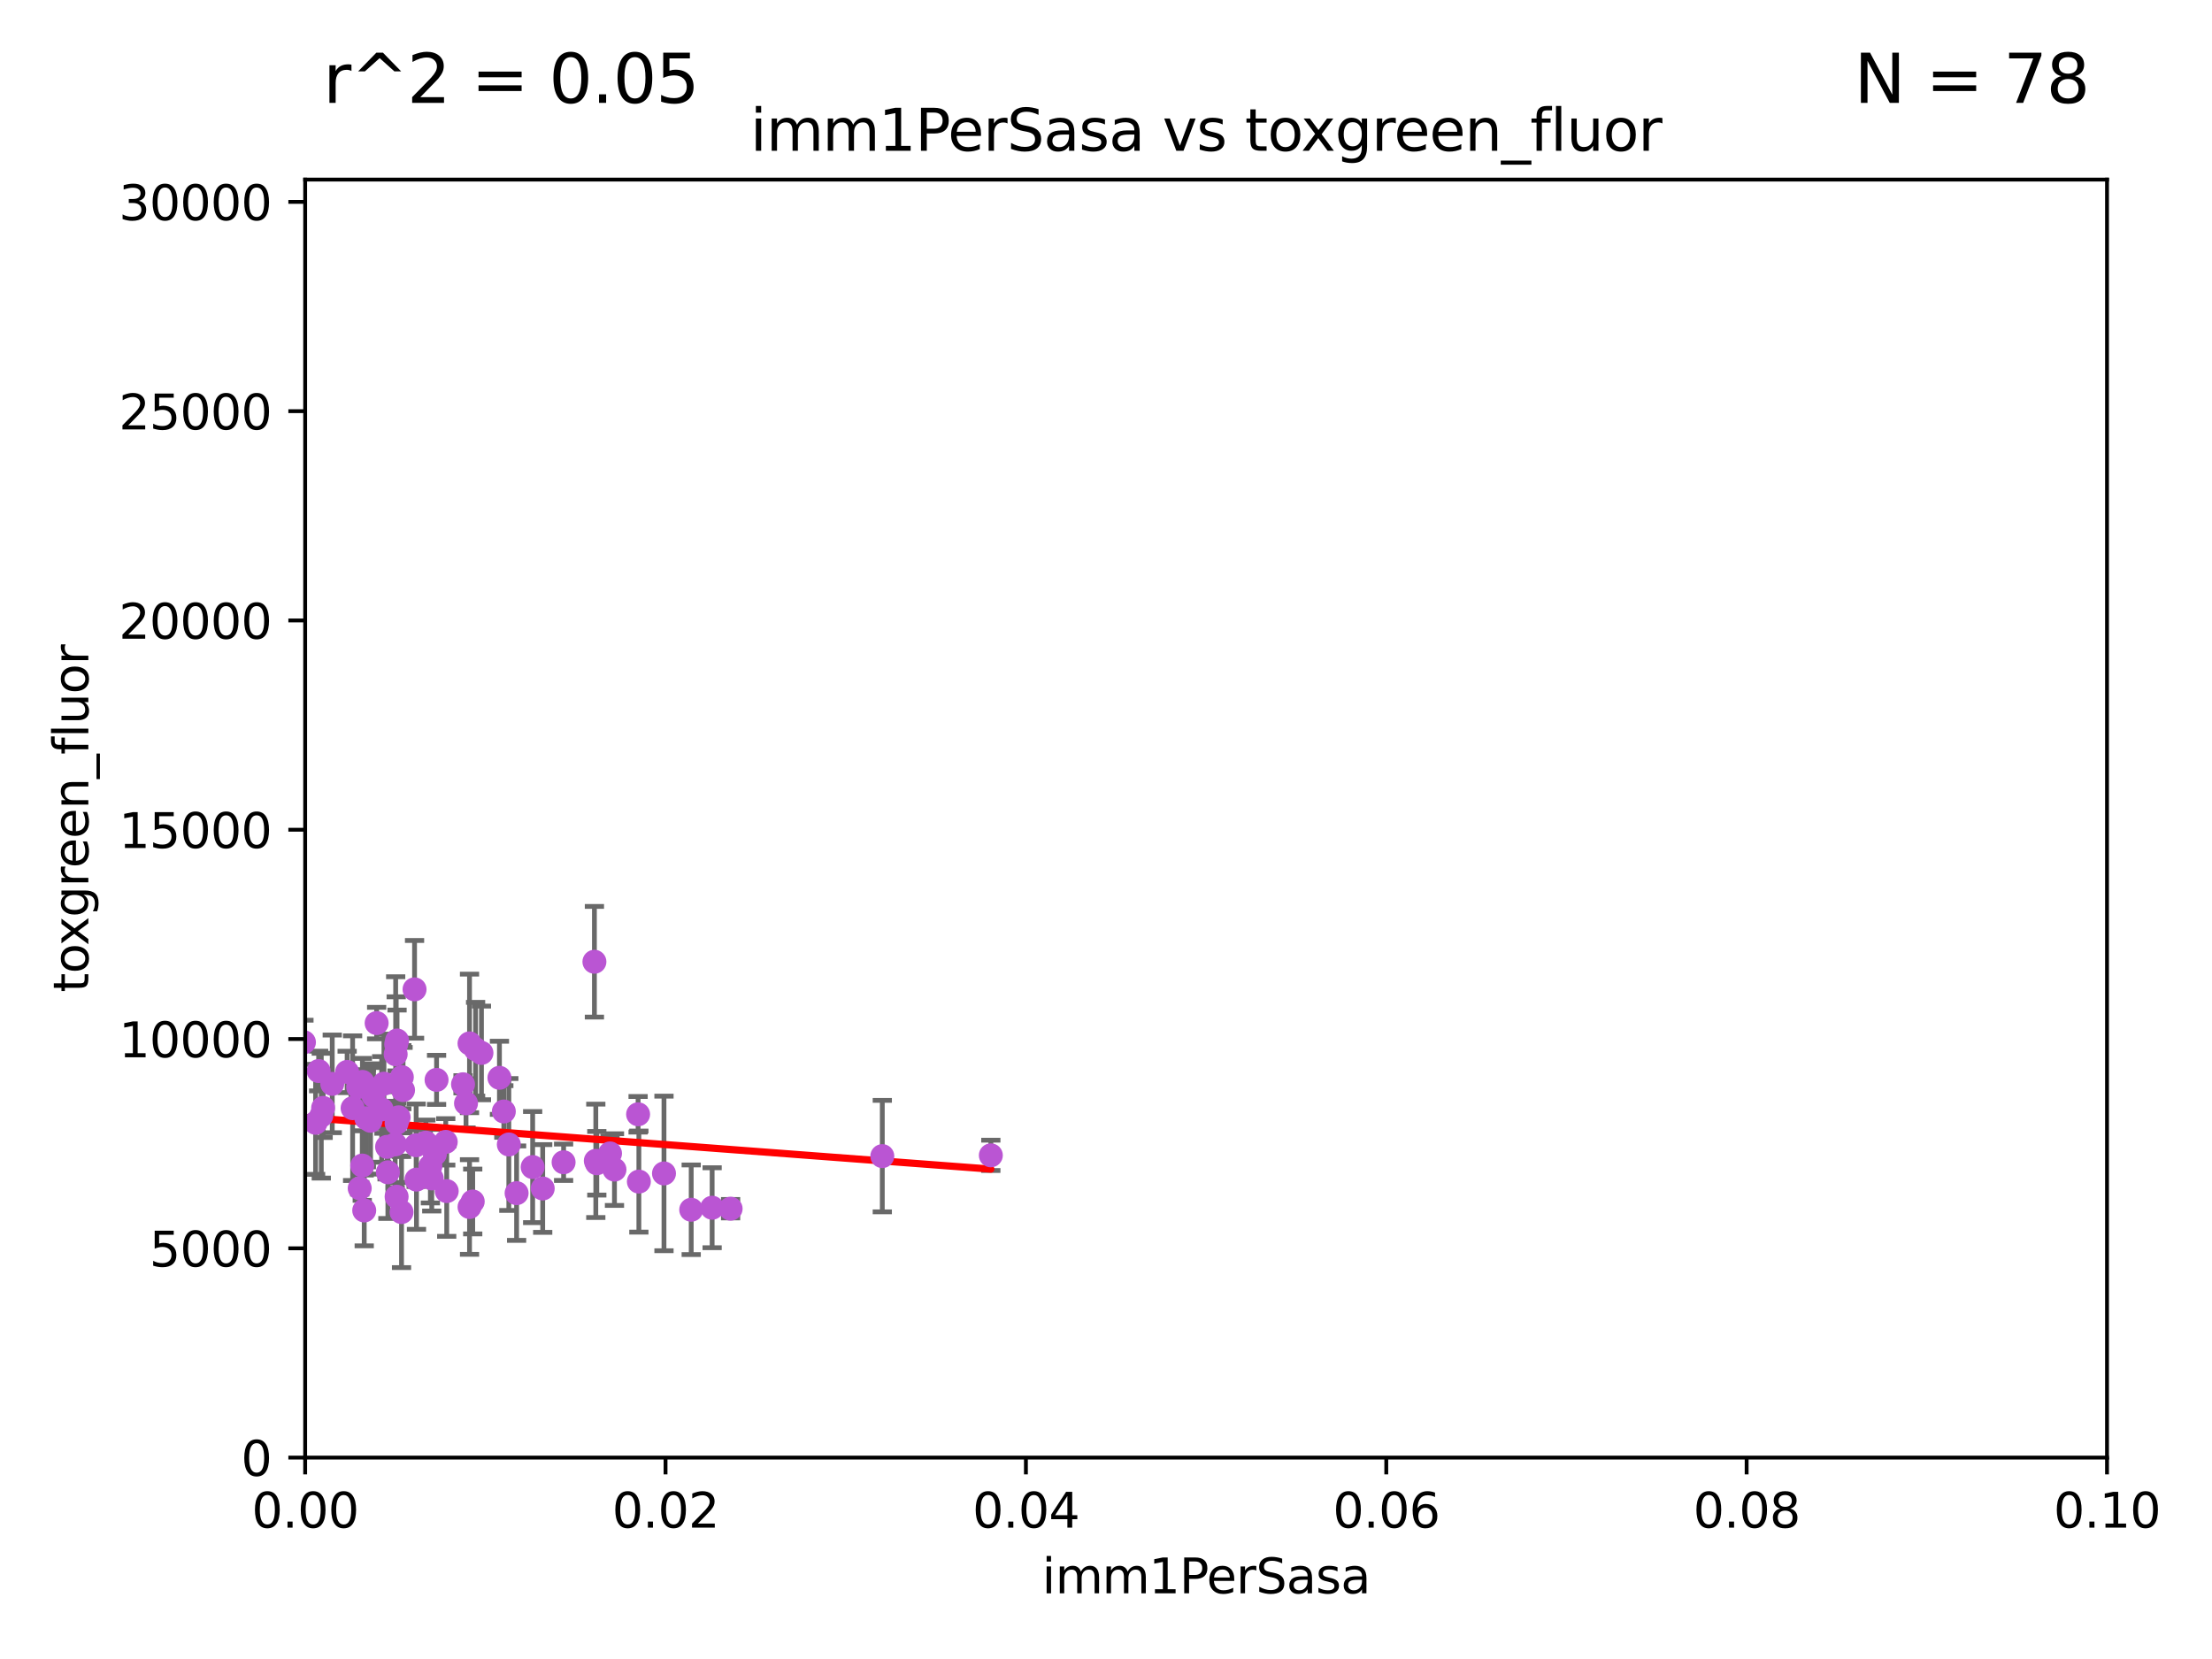 <?xml version="1.0" encoding="utf-8" standalone="no"?>
<!DOCTYPE svg PUBLIC "-//W3C//DTD SVG 1.1//EN"
  "http://www.w3.org/Graphics/SVG/1.1/DTD/svg11.dtd">
<svg xmlns:xlink="http://www.w3.org/1999/xlink" width="460.8pt" height="345.6pt" viewBox="0 0 460.8 345.6" xmlns="http://www.w3.org/2000/svg" version="1.1">
 <defs>
  <style type="text/css">*{stroke-linejoin: round; stroke-linecap: butt}</style>
 </defs>
 <g id="figure_1">
  <g id="patch_1">
   <path d="M 0 345.6 
L 460.8 345.6 
L 460.8 0 
L 0 0 
z
" style="fill: #ffffff"/>
  </g>
  <g id="axes_1">
   <g id="patch_2">
    <path d="M 63.571 303.64 
L 438.93 303.64 
L 438.93 37.411 
L 63.571 37.411 
z
" style="fill: #ffffff"/>
   </g>
   <g id="PathCollection_1">
    <defs>
     <path id="m6f5db0763d" d="M 0 1.118 
C 0.297 1.118 0.581 1 0.791 0.791 
C 1 0.581 1.118 0.297 1.118 0 
C 1.118 -0.297 1 -0.581 0.791 -0.791 
C 0.581 -1 0.297 -1.118 0 -1.118 
C -0.297 -1.118 -0.581 -1 -0.791 -0.791 
C -1 -0.581 -1.118 -0.297 -1.118 0 
C -1.118 0.297 -1 0.581 -0.791 0.791 
C -0.581 1 -0.297 1.118 0 1.118 
z
" style="stroke: #ba55d3"/>
    </defs>
    <g clip-path="url(#p7e735e60a3)">
     <use xlink:href="#m6f5db0763d" x="83.645" y="252.494" style="fill: #ba55d3; stroke: #ba55d3"/>
     <use xlink:href="#m6f5db0763d" x="83.046" y="232.757" style="fill: #ba55d3; stroke: #ba55d3"/>
     <use xlink:href="#m6f5db0763d" x="48.796" y="208.633" style="fill: #ba55d3; stroke: #ba55d3"/>
     <use xlink:href="#m6f5db0763d" x="89.658" y="242.93" style="fill: #ba55d3; stroke: #ba55d3"/>
     <use xlink:href="#m6f5db0763d" x="97.809" y="217.361" style="fill: #ba55d3; stroke: #ba55d3"/>
     <use xlink:href="#m6f5db0763d" x="53.599" y="236.776" style="fill: #ba55d3; stroke: #ba55d3"/>
     <use xlink:href="#m6f5db0763d" x="66.93" y="232.42" style="fill: #ba55d3; stroke: #ba55d3"/>
     <use xlink:href="#m6f5db0763d" x="79.51" y="231.11" style="fill: #ba55d3; stroke: #ba55d3"/>
     <use xlink:href="#m6f5db0763d" x="36.43" y="220.106" style="fill: #ba55d3; stroke: #ba55d3"/>
     <use xlink:href="#m6f5db0763d" x="86.761" y="245.732" style="fill: #ba55d3; stroke: #ba55d3"/>
     <use xlink:href="#m6f5db0763d" x="82.426" y="219.625" style="fill: #ba55d3; stroke: #ba55d3"/>
     <use xlink:href="#m6f5db0763d" x="75.499" y="225.383" style="fill: #ba55d3; stroke: #ba55d3"/>
     <use xlink:href="#m6f5db0763d" x="75.463" y="242.807" style="fill: #ba55d3; stroke: #ba55d3"/>
     <use xlink:href="#m6f5db0763d" x="123.828" y="200.35" style="fill: #ba55d3; stroke: #ba55d3"/>
     <use xlink:href="#m6f5db0763d" x="65.744" y="233.899" style="fill: #ba55d3; stroke: #ba55d3"/>
     <use xlink:href="#m6f5db0763d" x="124.327" y="242.329" style="fill: #ba55d3; stroke: #ba55d3"/>
     <use xlink:href="#m6f5db0763d" x="82.535" y="217.537" style="fill: #ba55d3; stroke: #ba55d3"/>
     <use xlink:href="#m6f5db0763d" x="82.323" y="238.403" style="fill: #ba55d3; stroke: #ba55d3"/>
     <use xlink:href="#m6f5db0763d" x="128.006" y="243.646" style="fill: #ba55d3; stroke: #ba55d3"/>
     <use xlink:href="#m6f5db0763d" x="63.317" y="217.122" style="fill: #ba55d3; stroke: #ba55d3"/>
     <use xlink:href="#m6f5db0763d" x="96.456" y="225.873" style="fill: #ba55d3; stroke: #ba55d3"/>
     <use xlink:href="#m6f5db0763d" x="46.701" y="246.136" style="fill: #ba55d3; stroke: #ba55d3"/>
     <use xlink:href="#m6f5db0763d" x="79.983" y="225.755" style="fill: #ba55d3; stroke: #ba55d3"/>
     <use xlink:href="#m6f5db0763d" x="66.38" y="223.115" style="fill: #ba55d3; stroke: #ba55d3"/>
     <use xlink:href="#m6f5db0763d" x="148.351" y="251.591" style="fill: #ba55d3; stroke: #ba55d3"/>
     <use xlink:href="#m6f5db0763d" x="90.603" y="240.388" style="fill: #ba55d3; stroke: #ba55d3"/>
     <use xlink:href="#m6f5db0763d" x="98.478" y="250.295" style="fill: #ba55d3; stroke: #ba55d3"/>
     <use xlink:href="#m6f5db0763d" x="90.945" y="224.956" style="fill: #ba55d3; stroke: #ba55d3"/>
     <use xlink:href="#m6f5db0763d" x="67.315" y="230.797" style="fill: #ba55d3; stroke: #ba55d3"/>
     <use xlink:href="#m6f5db0763d" x="78.462" y="213.128" style="fill: #ba55d3; stroke: #ba55d3"/>
     <use xlink:href="#m6f5db0763d" x="69.212" y="225.788" style="fill: #ba55d3; stroke: #ba55d3"/>
     <use xlink:href="#m6f5db0763d" x="93.059" y="248.128" style="fill: #ba55d3; stroke: #ba55d3"/>
     <use xlink:href="#m6f5db0763d" x="72.315" y="223.299" style="fill: #ba55d3; stroke: #ba55d3"/>
     <use xlink:href="#m6f5db0763d" x="143.991" y="252.012" style="fill: #ba55d3; stroke: #ba55d3"/>
     <use xlink:href="#m6f5db0763d" x="77.191" y="233.482" style="fill: #ba55d3; stroke: #ba55d3"/>
     <use xlink:href="#m6f5db0763d" x="29.683" y="238.55" style="fill: #ba55d3; stroke: #ba55d3"/>
     <use xlink:href="#m6f5db0763d" x="77.813" y="228.317" style="fill: #ba55d3; stroke: #ba55d3"/>
     <use xlink:href="#m6f5db0763d" x="35.641" y="243.445" style="fill: #ba55d3; stroke: #ba55d3"/>
     <use xlink:href="#m6f5db0763d" x="107.618" y="248.556" style="fill: #ba55d3; stroke: #ba55d3"/>
     <use xlink:href="#m6f5db0763d" x="113.056" y="247.584" style="fill: #ba55d3; stroke: #ba55d3"/>
     <use xlink:href="#m6f5db0763d" x="75.874" y="252.158" style="fill: #ba55d3; stroke: #ba55d3"/>
     <use xlink:href="#m6f5db0763d" x="74.934" y="247.55" style="fill: #ba55d3; stroke: #ba55d3"/>
     <use xlink:href="#m6f5db0763d" x="80.804" y="244.212" style="fill: #ba55d3; stroke: #ba55d3"/>
     <use xlink:href="#m6f5db0763d" x="86.692" y="238.578" style="fill: #ba55d3; stroke: #ba55d3"/>
     <use xlink:href="#m6f5db0763d" x="206.41" y="240.679" style="fill: #ba55d3; stroke: #ba55d3"/>
     <use xlink:href="#m6f5db0763d" x="86.359" y="206.099" style="fill: #ba55d3; stroke: #ba55d3"/>
     <use xlink:href="#m6f5db0763d" x="183.799" y="240.839" style="fill: #ba55d3; stroke: #ba55d3"/>
     <use xlink:href="#m6f5db0763d" x="82.622" y="249.298" style="fill: #ba55d3; stroke: #ba55d3"/>
     <use xlink:href="#m6f5db0763d" x="97.079" y="229.843" style="fill: #ba55d3; stroke: #ba55d3"/>
     <use xlink:href="#m6f5db0763d" x="104.043" y="224.525" style="fill: #ba55d3; stroke: #ba55d3"/>
     <use xlink:href="#m6f5db0763d" x="88.717" y="238.038" style="fill: #ba55d3; stroke: #ba55d3"/>
     <use xlink:href="#m6f5db0763d" x="104.957" y="231.542" style="fill: #ba55d3; stroke: #ba55d3"/>
     <use xlink:href="#m6f5db0763d" x="99.074" y="218.571" style="fill: #ba55d3; stroke: #ba55d3"/>
     <use xlink:href="#m6f5db0763d" x="83.709" y="224.393" style="fill: #ba55d3; stroke: #ba55d3"/>
     <use xlink:href="#m6f5db0763d" x="97.813" y="251.441" style="fill: #ba55d3; stroke: #ba55d3"/>
     <use xlink:href="#m6f5db0763d" x="100.297" y="219.344" style="fill: #ba55d3; stroke: #ba55d3"/>
     <use xlink:href="#m6f5db0763d" x="127.078" y="240.278" style="fill: #ba55d3; stroke: #ba55d3"/>
     <use xlink:href="#m6f5db0763d" x="124.117" y="241.824" style="fill: #ba55d3; stroke: #ba55d3"/>
     <use xlink:href="#m6f5db0763d" x="-1" y="236.264" style="fill: #ba55d3; stroke: #ba55d3"/>
     <use xlink:href="#m6f5db0763d" x="-1" y="232.303" style="fill: #ba55d3; stroke: #ba55d3"/>
     <use xlink:href="#m6f5db0763d" x="83.962" y="227.089" style="fill: #ba55d3; stroke: #ba55d3"/>
     <use xlink:href="#m6f5db0763d" x="82.614" y="233.942" style="fill: #ba55d3; stroke: #ba55d3"/>
     <use xlink:href="#m6f5db0763d" x="74.607" y="226.449" style="fill: #ba55d3; stroke: #ba55d3"/>
     <use xlink:href="#m6f5db0763d" x="76.322" y="232.957" style="fill: #ba55d3; stroke: #ba55d3"/>
     <use xlink:href="#m6f5db0763d" x="82.713" y="216.75" style="fill: #ba55d3; stroke: #ba55d3"/>
     <use xlink:href="#m6f5db0763d" x="34.129" y="251.186" style="fill: #ba55d3; stroke: #ba55d3"/>
     <use xlink:href="#m6f5db0763d" x="105.998" y="238.416" style="fill: #ba55d3; stroke: #ba55d3"/>
     <use xlink:href="#m6f5db0763d" x="80.638" y="238.911" style="fill: #ba55d3; stroke: #ba55d3"/>
     <use xlink:href="#m6f5db0763d" x="152.2" y="251.794" style="fill: #ba55d3; stroke: #ba55d3"/>
     <use xlink:href="#m6f5db0763d" x="73.456" y="230.851" style="fill: #ba55d3; stroke: #ba55d3"/>
     <use xlink:href="#m6f5db0763d" x="92.857" y="237.872" style="fill: #ba55d3; stroke: #ba55d3"/>
     <use xlink:href="#m6f5db0763d" x="89.944" y="245.488" style="fill: #ba55d3; stroke: #ba55d3"/>
     <use xlink:href="#m6f5db0763d" x="47.166" y="237.788" style="fill: #ba55d3; stroke: #ba55d3"/>
     <use xlink:href="#m6f5db0763d" x="57.932" y="232.644" style="fill: #ba55d3; stroke: #ba55d3"/>
     <use xlink:href="#m6f5db0763d" x="110.962" y="243.124" style="fill: #ba55d3; stroke: #ba55d3"/>
     <use xlink:href="#m6f5db0763d" x="117.408" y="242.12" style="fill: #ba55d3; stroke: #ba55d3"/>
     <use xlink:href="#m6f5db0763d" x="133.088" y="246.147" style="fill: #ba55d3; stroke: #ba55d3"/>
     <use xlink:href="#m6f5db0763d" x="138.32" y="244.448" style="fill: #ba55d3; stroke: #ba55d3"/>
     <use xlink:href="#m6f5db0763d" x="132.928" y="232.127" style="fill: #ba55d3; stroke: #ba55d3"/>
    </g>
   </g>
   <g id="matplotlib.axis_1">
    <g id="xtick_1">
     <g id="line2d_1">
      <defs>
       <path id="me9be0775fd" d="M 0 0 
L 0 3.5 
" style="stroke: #000000; stroke-width: 0.8"/>
      </defs>
      <g>
       <use xlink:href="#me9be0775fd" x="63.571" y="303.64" style="stroke: #000000; stroke-width: 0.8"/>
      </g>
     </g>
     <g id="text_1">
      <!-- 0.00 -->
      <g transform="translate(52.438 318.238)scale(0.1 -0.1)">
       <defs>
        <path id="DejaVuSans-30" d="M 2034 4250 
Q 1547 4250 1301 3770 
Q 1056 3291 1056 2328 
Q 1056 1369 1301 889 
Q 1547 409 2034 409 
Q 2525 409 2770 889 
Q 3016 1369 3016 2328 
Q 3016 3291 2770 3770 
Q 2525 4250 2034 4250 
z
M 2034 4750 
Q 2819 4750 3233 4129 
Q 3647 3509 3647 2328 
Q 3647 1150 3233 529 
Q 2819 -91 2034 -91 
Q 1250 -91 836 529 
Q 422 1150 422 2328 
Q 422 3509 836 4129 
Q 1250 4750 2034 4750 
z
" transform="scale(0.016)"/>
        <path id="DejaVuSans-2e" d="M 684 794 
L 1344 794 
L 1344 0 
L 684 0 
L 684 794 
z
" transform="scale(0.016)"/>
       </defs>
       <use xlink:href="#DejaVuSans-30"/>
       <use xlink:href="#DejaVuSans-2e" x="63.623"/>
       <use xlink:href="#DejaVuSans-30" x="95.41"/>
       <use xlink:href="#DejaVuSans-30" x="159.033"/>
      </g>
     </g>
    </g>
    <g id="xtick_2">
     <g id="line2d_2">
      <g>
       <use xlink:href="#me9be0775fd" x="138.643" y="303.64" style="stroke: #000000; stroke-width: 0.8"/>
      </g>
     </g>
     <g id="text_2">
      <!-- 0.02 -->
      <g transform="translate(127.51 318.238)scale(0.1 -0.1)">
       <defs>
        <path id="DejaVuSans-32" d="M 1228 531 
L 3431 531 
L 3431 0 
L 469 0 
L 469 531 
Q 828 903 1448 1529 
Q 2069 2156 2228 2338 
Q 2531 2678 2651 2914 
Q 2772 3150 2772 3378 
Q 2772 3750 2511 3984 
Q 2250 4219 1831 4219 
Q 1534 4219 1204 4116 
Q 875 4013 500 3803 
L 500 4441 
Q 881 4594 1212 4672 
Q 1544 4750 1819 4750 
Q 2544 4750 2975 4387 
Q 3406 4025 3406 3419 
Q 3406 3131 3298 2873 
Q 3191 2616 2906 2266 
Q 2828 2175 2409 1742 
Q 1991 1309 1228 531 
z
" transform="scale(0.016)"/>
       </defs>
       <use xlink:href="#DejaVuSans-30"/>
       <use xlink:href="#DejaVuSans-2e" x="63.623"/>
       <use xlink:href="#DejaVuSans-30" x="95.41"/>
       <use xlink:href="#DejaVuSans-32" x="159.033"/>
      </g>
     </g>
    </g>
    <g id="xtick_3">
     <g id="line2d_3">
      <g>
       <use xlink:href="#me9be0775fd" x="213.715" y="303.64" style="stroke: #000000; stroke-width: 0.8"/>
      </g>
     </g>
     <g id="text_3">
      <!-- 0.04 -->
      <g transform="translate(202.582 318.238)scale(0.1 -0.1)">
       <defs>
        <path id="DejaVuSans-34" d="M 2419 4116 
L 825 1625 
L 2419 1625 
L 2419 4116 
z
M 2253 4666 
L 3047 4666 
L 3047 1625 
L 3713 1625 
L 3713 1100 
L 3047 1100 
L 3047 0 
L 2419 0 
L 2419 1100 
L 313 1100 
L 313 1709 
L 2253 4666 
z
" transform="scale(0.016)"/>
       </defs>
       <use xlink:href="#DejaVuSans-30"/>
       <use xlink:href="#DejaVuSans-2e" x="63.623"/>
       <use xlink:href="#DejaVuSans-30" x="95.41"/>
       <use xlink:href="#DejaVuSans-34" x="159.033"/>
      </g>
     </g>
    </g>
    <g id="xtick_4">
     <g id="line2d_4">
      <g>
       <use xlink:href="#me9be0775fd" x="288.786" y="303.64" style="stroke: #000000; stroke-width: 0.8"/>
      </g>
     </g>
     <g id="text_4">
      <!-- 0.06 -->
      <g transform="translate(277.654 318.238)scale(0.1 -0.1)">
       <defs>
        <path id="DejaVuSans-36" d="M 2113 2584 
Q 1688 2584 1439 2293 
Q 1191 2003 1191 1497 
Q 1191 994 1439 701 
Q 1688 409 2113 409 
Q 2538 409 2786 701 
Q 3034 994 3034 1497 
Q 3034 2003 2786 2293 
Q 2538 2584 2113 2584 
z
M 3366 4563 
L 3366 3988 
Q 3128 4100 2886 4159 
Q 2644 4219 2406 4219 
Q 1781 4219 1451 3797 
Q 1122 3375 1075 2522 
Q 1259 2794 1537 2939 
Q 1816 3084 2150 3084 
Q 2853 3084 3261 2657 
Q 3669 2231 3669 1497 
Q 3669 778 3244 343 
Q 2819 -91 2113 -91 
Q 1303 -91 875 529 
Q 447 1150 447 2328 
Q 447 3434 972 4092 
Q 1497 4750 2381 4750 
Q 2619 4750 2861 4703 
Q 3103 4656 3366 4563 
z
" transform="scale(0.016)"/>
       </defs>
       <use xlink:href="#DejaVuSans-30"/>
       <use xlink:href="#DejaVuSans-2e" x="63.623"/>
       <use xlink:href="#DejaVuSans-30" x="95.41"/>
       <use xlink:href="#DejaVuSans-36" x="159.033"/>
      </g>
     </g>
    </g>
    <g id="xtick_5">
     <g id="line2d_5">
      <g>
       <use xlink:href="#me9be0775fd" x="363.858" y="303.64" style="stroke: #000000; stroke-width: 0.8"/>
      </g>
     </g>
     <g id="text_5">
      <!-- 0.08 -->
      <g transform="translate(352.725 318.238)scale(0.1 -0.1)">
       <defs>
        <path id="DejaVuSans-38" d="M 2034 2216 
Q 1584 2216 1326 1975 
Q 1069 1734 1069 1313 
Q 1069 891 1326 650 
Q 1584 409 2034 409 
Q 2484 409 2743 651 
Q 3003 894 3003 1313 
Q 3003 1734 2745 1975 
Q 2488 2216 2034 2216 
z
M 1403 2484 
Q 997 2584 770 2862 
Q 544 3141 544 3541 
Q 544 4100 942 4425 
Q 1341 4750 2034 4750 
Q 2731 4750 3128 4425 
Q 3525 4100 3525 3541 
Q 3525 3141 3298 2862 
Q 3072 2584 2669 2484 
Q 3125 2378 3379 2068 
Q 3634 1759 3634 1313 
Q 3634 634 3220 271 
Q 2806 -91 2034 -91 
Q 1263 -91 848 271 
Q 434 634 434 1313 
Q 434 1759 690 2068 
Q 947 2378 1403 2484 
z
M 1172 3481 
Q 1172 3119 1398 2916 
Q 1625 2713 2034 2713 
Q 2441 2713 2670 2916 
Q 2900 3119 2900 3481 
Q 2900 3844 2670 4047 
Q 2441 4250 2034 4250 
Q 1625 4250 1398 4047 
Q 1172 3844 1172 3481 
z
" transform="scale(0.016)"/>
       </defs>
       <use xlink:href="#DejaVuSans-30"/>
       <use xlink:href="#DejaVuSans-2e" x="63.623"/>
       <use xlink:href="#DejaVuSans-30" x="95.41"/>
       <use xlink:href="#DejaVuSans-38" x="159.033"/>
      </g>
     </g>
    </g>
    <g id="xtick_6">
     <g id="line2d_6">
      <g>
       <use xlink:href="#me9be0775fd" x="438.93" y="303.64" style="stroke: #000000; stroke-width: 0.8"/>
      </g>
     </g>
     <g id="text_6">
      <!-- 0.10 -->
      <g transform="translate(427.797 318.238)scale(0.1 -0.1)">
       <defs>
        <path id="DejaVuSans-31" d="M 794 531 
L 1825 531 
L 1825 4091 
L 703 3866 
L 703 4441 
L 1819 4666 
L 2450 4666 
L 2450 531 
L 3481 531 
L 3481 0 
L 794 0 
L 794 531 
z
" transform="scale(0.016)"/>
       </defs>
       <use xlink:href="#DejaVuSans-30"/>
       <use xlink:href="#DejaVuSans-2e" x="63.623"/>
       <use xlink:href="#DejaVuSans-31" x="95.41"/>
       <use xlink:href="#DejaVuSans-30" x="159.033"/>
      </g>
     </g>
    </g>
    <g id="text_7">
     <!-- imm1PerSasa -->
     <g transform="translate(217.067 331.917)scale(0.1 -0.1)">
      <defs>
       <path id="DejaVuSans-69" d="M 603 3500 
L 1178 3500 
L 1178 0 
L 603 0 
L 603 3500 
z
M 603 4863 
L 1178 4863 
L 1178 4134 
L 603 4134 
L 603 4863 
z
" transform="scale(0.016)"/>
       <path id="DejaVuSans-6d" d="M 3328 2828 
Q 3544 3216 3844 3400 
Q 4144 3584 4550 3584 
Q 5097 3584 5394 3201 
Q 5691 2819 5691 2113 
L 5691 0 
L 5113 0 
L 5113 2094 
Q 5113 2597 4934 2840 
Q 4756 3084 4391 3084 
Q 3944 3084 3684 2787 
Q 3425 2491 3425 1978 
L 3425 0 
L 2847 0 
L 2847 2094 
Q 2847 2600 2669 2842 
Q 2491 3084 2119 3084 
Q 1678 3084 1418 2786 
Q 1159 2488 1159 1978 
L 1159 0 
L 581 0 
L 581 3500 
L 1159 3500 
L 1159 2956 
Q 1356 3278 1631 3431 
Q 1906 3584 2284 3584 
Q 2666 3584 2933 3390 
Q 3200 3197 3328 2828 
z
" transform="scale(0.016)"/>
       <path id="DejaVuSans-50" d="M 1259 4147 
L 1259 2394 
L 2053 2394 
Q 2494 2394 2734 2622 
Q 2975 2850 2975 3272 
Q 2975 3691 2734 3919 
Q 2494 4147 2053 4147 
L 1259 4147 
z
M 628 4666 
L 2053 4666 
Q 2838 4666 3239 4311 
Q 3641 3956 3641 3272 
Q 3641 2581 3239 2228 
Q 2838 1875 2053 1875 
L 1259 1875 
L 1259 0 
L 628 0 
L 628 4666 
z
" transform="scale(0.016)"/>
       <path id="DejaVuSans-65" d="M 3597 1894 
L 3597 1613 
L 953 1613 
Q 991 1019 1311 708 
Q 1631 397 2203 397 
Q 2534 397 2845 478 
Q 3156 559 3463 722 
L 3463 178 
Q 3153 47 2828 -22 
Q 2503 -91 2169 -91 
Q 1331 -91 842 396 
Q 353 884 353 1716 
Q 353 2575 817 3079 
Q 1281 3584 2069 3584 
Q 2775 3584 3186 3129 
Q 3597 2675 3597 1894 
z
M 3022 2063 
Q 3016 2534 2758 2815 
Q 2500 3097 2075 3097 
Q 1594 3097 1305 2825 
Q 1016 2553 972 2059 
L 3022 2063 
z
" transform="scale(0.016)"/>
       <path id="DejaVuSans-72" d="M 2631 2963 
Q 2534 3019 2420 3045 
Q 2306 3072 2169 3072 
Q 1681 3072 1420 2755 
Q 1159 2438 1159 1844 
L 1159 0 
L 581 0 
L 581 3500 
L 1159 3500 
L 1159 2956 
Q 1341 3275 1631 3429 
Q 1922 3584 2338 3584 
Q 2397 3584 2469 3576 
Q 2541 3569 2628 3553 
L 2631 2963 
z
" transform="scale(0.016)"/>
       <path id="DejaVuSans-53" d="M 3425 4513 
L 3425 3897 
Q 3066 4069 2747 4153 
Q 2428 4238 2131 4238 
Q 1616 4238 1336 4038 
Q 1056 3838 1056 3469 
Q 1056 3159 1242 3001 
Q 1428 2844 1947 2747 
L 2328 2669 
Q 3034 2534 3370 2195 
Q 3706 1856 3706 1288 
Q 3706 609 3251 259 
Q 2797 -91 1919 -91 
Q 1588 -91 1214 -16 
Q 841 59 441 206 
L 441 856 
Q 825 641 1194 531 
Q 1563 422 1919 422 
Q 2459 422 2753 634 
Q 3047 847 3047 1241 
Q 3047 1584 2836 1778 
Q 2625 1972 2144 2069 
L 1759 2144 
Q 1053 2284 737 2584 
Q 422 2884 422 3419 
Q 422 4038 858 4394 
Q 1294 4750 2059 4750 
Q 2388 4750 2728 4690 
Q 3069 4631 3425 4513 
z
" transform="scale(0.016)"/>
       <path id="DejaVuSans-61" d="M 2194 1759 
Q 1497 1759 1228 1600 
Q 959 1441 959 1056 
Q 959 750 1161 570 
Q 1363 391 1709 391 
Q 2188 391 2477 730 
Q 2766 1069 2766 1631 
L 2766 1759 
L 2194 1759 
z
M 3341 1997 
L 3341 0 
L 2766 0 
L 2766 531 
Q 2569 213 2275 61 
Q 1981 -91 1556 -91 
Q 1019 -91 701 211 
Q 384 513 384 1019 
Q 384 1609 779 1909 
Q 1175 2209 1959 2209 
L 2766 2209 
L 2766 2266 
Q 2766 2663 2505 2880 
Q 2244 3097 1772 3097 
Q 1472 3097 1187 3025 
Q 903 2953 641 2809 
L 641 3341 
Q 956 3463 1253 3523 
Q 1550 3584 1831 3584 
Q 2591 3584 2966 3190 
Q 3341 2797 3341 1997 
z
" transform="scale(0.016)"/>
       <path id="DejaVuSans-73" d="M 2834 3397 
L 2834 2853 
Q 2591 2978 2328 3040 
Q 2066 3103 1784 3103 
Q 1356 3103 1142 2972 
Q 928 2841 928 2578 
Q 928 2378 1081 2264 
Q 1234 2150 1697 2047 
L 1894 2003 
Q 2506 1872 2764 1633 
Q 3022 1394 3022 966 
Q 3022 478 2636 193 
Q 2250 -91 1575 -91 
Q 1294 -91 989 -36 
Q 684 19 347 128 
L 347 722 
Q 666 556 975 473 
Q 1284 391 1588 391 
Q 1994 391 2212 530 
Q 2431 669 2431 922 
Q 2431 1156 2273 1281 
Q 2116 1406 1581 1522 
L 1381 1569 
Q 847 1681 609 1914 
Q 372 2147 372 2553 
Q 372 3047 722 3315 
Q 1072 3584 1716 3584 
Q 2034 3584 2315 3537 
Q 2597 3491 2834 3397 
z
" transform="scale(0.016)"/>
      </defs>
      <use xlink:href="#DejaVuSans-69"/>
      <use xlink:href="#DejaVuSans-6d" x="27.783"/>
      <use xlink:href="#DejaVuSans-6d" x="125.195"/>
      <use xlink:href="#DejaVuSans-31" x="222.607"/>
      <use xlink:href="#DejaVuSans-50" x="286.23"/>
      <use xlink:href="#DejaVuSans-65" x="342.908"/>
      <use xlink:href="#DejaVuSans-72" x="404.432"/>
      <use xlink:href="#DejaVuSans-53" x="445.545"/>
      <use xlink:href="#DejaVuSans-61" x="509.021"/>
      <use xlink:href="#DejaVuSans-73" x="570.301"/>
      <use xlink:href="#DejaVuSans-61" x="622.4"/>
     </g>
    </g>
   </g>
   <g id="matplotlib.axis_2">
    <g id="ytick_1">
     <g id="line2d_7">
      <defs>
       <path id="m61b213177c" d="M 0 0 
L -3.5 0 
" style="stroke: #000000; stroke-width: 0.8"/>
      </defs>
      <g>
       <use xlink:href="#m61b213177c" x="63.571" y="303.64" style="stroke: #000000; stroke-width: 0.8"/>
      </g>
     </g>
     <g id="text_8">
      <!-- 0 -->
      <g transform="translate(50.209 307.439)scale(0.1 -0.1)">
       <use xlink:href="#DejaVuSans-30"/>
      </g>
     </g>
    </g>
    <g id="ytick_2">
     <g id="line2d_8">
      <g>
       <use xlink:href="#m61b213177c" x="63.571" y="260.043" style="stroke: #000000; stroke-width: 0.8"/>
      </g>
     </g>
     <g id="text_9">
      <!-- 5000 -->
      <g transform="translate(31.121 263.843)scale(0.1 -0.1)">
       <defs>
        <path id="DejaVuSans-35" d="M 691 4666 
L 3169 4666 
L 3169 4134 
L 1269 4134 
L 1269 2991 
Q 1406 3038 1543 3061 
Q 1681 3084 1819 3084 
Q 2600 3084 3056 2656 
Q 3513 2228 3513 1497 
Q 3513 744 3044 326 
Q 2575 -91 1722 -91 
Q 1428 -91 1123 -41 
Q 819 9 494 109 
L 494 744 
Q 775 591 1075 516 
Q 1375 441 1709 441 
Q 2250 441 2565 725 
Q 2881 1009 2881 1497 
Q 2881 1984 2565 2268 
Q 2250 2553 1709 2553 
Q 1456 2553 1204 2497 
Q 953 2441 691 2322 
L 691 4666 
z
" transform="scale(0.016)"/>
       </defs>
       <use xlink:href="#DejaVuSans-35"/>
       <use xlink:href="#DejaVuSans-30" x="63.623"/>
       <use xlink:href="#DejaVuSans-30" x="127.246"/>
       <use xlink:href="#DejaVuSans-30" x="190.869"/>
      </g>
     </g>
    </g>
    <g id="ytick_3">
     <g id="line2d_9">
      <g>
       <use xlink:href="#m61b213177c" x="63.571" y="216.447" style="stroke: #000000; stroke-width: 0.8"/>
      </g>
     </g>
     <g id="text_10">
      <!-- 10000 -->
      <g transform="translate(24.759 220.246)scale(0.1 -0.1)">
       <use xlink:href="#DejaVuSans-31"/>
       <use xlink:href="#DejaVuSans-30" x="63.623"/>
       <use xlink:href="#DejaVuSans-30" x="127.246"/>
       <use xlink:href="#DejaVuSans-30" x="190.869"/>
       <use xlink:href="#DejaVuSans-30" x="254.492"/>
      </g>
     </g>
    </g>
    <g id="ytick_4">
     <g id="line2d_10">
      <g>
       <use xlink:href="#m61b213177c" x="63.571" y="172.85" style="stroke: #000000; stroke-width: 0.8"/>
      </g>
     </g>
     <g id="text_11">
      <!-- 15000 -->
      <g transform="translate(24.759 176.649)scale(0.1 -0.1)">
       <use xlink:href="#DejaVuSans-31"/>
       <use xlink:href="#DejaVuSans-35" x="63.623"/>
       <use xlink:href="#DejaVuSans-30" x="127.246"/>
       <use xlink:href="#DejaVuSans-30" x="190.869"/>
       <use xlink:href="#DejaVuSans-30" x="254.492"/>
      </g>
     </g>
    </g>
    <g id="ytick_5">
     <g id="line2d_11">
      <g>
       <use xlink:href="#m61b213177c" x="63.571" y="129.254" style="stroke: #000000; stroke-width: 0.8"/>
      </g>
     </g>
     <g id="text_12">
      <!-- 20000 -->
      <g transform="translate(24.759 133.053)scale(0.1 -0.1)">
       <use xlink:href="#DejaVuSans-32"/>
       <use xlink:href="#DejaVuSans-30" x="63.623"/>
       <use xlink:href="#DejaVuSans-30" x="127.246"/>
       <use xlink:href="#DejaVuSans-30" x="190.869"/>
       <use xlink:href="#DejaVuSans-30" x="254.492"/>
      </g>
     </g>
    </g>
    <g id="ytick_6">
     <g id="line2d_12">
      <g>
       <use xlink:href="#m61b213177c" x="63.571" y="85.657" style="stroke: #000000; stroke-width: 0.8"/>
      </g>
     </g>
     <g id="text_13">
      <!-- 25000 -->
      <g transform="translate(24.759 89.456)scale(0.1 -0.1)">
       <use xlink:href="#DejaVuSans-32"/>
       <use xlink:href="#DejaVuSans-35" x="63.623"/>
       <use xlink:href="#DejaVuSans-30" x="127.246"/>
       <use xlink:href="#DejaVuSans-30" x="190.869"/>
       <use xlink:href="#DejaVuSans-30" x="254.492"/>
      </g>
     </g>
    </g>
    <g id="ytick_7">
     <g id="line2d_13">
      <g>
       <use xlink:href="#m61b213177c" x="63.571" y="42.06" style="stroke: #000000; stroke-width: 0.8"/>
      </g>
     </g>
     <g id="text_14">
      <!-- 30000 -->
      <g transform="translate(24.759 45.86)scale(0.1 -0.1)">
       <defs>
        <path id="DejaVuSans-33" d="M 2597 2516 
Q 3050 2419 3304 2112 
Q 3559 1806 3559 1356 
Q 3559 666 3084 287 
Q 2609 -91 1734 -91 
Q 1441 -91 1130 -33 
Q 819 25 488 141 
L 488 750 
Q 750 597 1062 519 
Q 1375 441 1716 441 
Q 2309 441 2620 675 
Q 2931 909 2931 1356 
Q 2931 1769 2642 2001 
Q 2353 2234 1838 2234 
L 1294 2234 
L 1294 2753 
L 1863 2753 
Q 2328 2753 2575 2939 
Q 2822 3125 2822 3475 
Q 2822 3834 2567 4026 
Q 2313 4219 1838 4219 
Q 1578 4219 1281 4162 
Q 984 4106 628 3988 
L 628 4550 
Q 988 4650 1302 4700 
Q 1616 4750 1894 4750 
Q 2613 4750 3031 4423 
Q 3450 4097 3450 3541 
Q 3450 3153 3228 2886 
Q 3006 2619 2597 2516 
z
" transform="scale(0.016)"/>
       </defs>
       <use xlink:href="#DejaVuSans-33"/>
       <use xlink:href="#DejaVuSans-30" x="63.623"/>
       <use xlink:href="#DejaVuSans-30" x="127.246"/>
       <use xlink:href="#DejaVuSans-30" x="190.869"/>
       <use xlink:href="#DejaVuSans-30" x="254.492"/>
      </g>
     </g>
    </g>
    <g id="text_15">
     <!-- toxgreen_fluor -->
     <g transform="translate(18.401 206.72)rotate(-90)scale(0.1 -0.1)">
      <defs>
       <path id="DejaVuSans-74" d="M 1172 4494 
L 1172 3500 
L 2356 3500 
L 2356 3053 
L 1172 3053 
L 1172 1153 
Q 1172 725 1289 603 
Q 1406 481 1766 481 
L 2356 481 
L 2356 0 
L 1766 0 
Q 1100 0 847 248 
Q 594 497 594 1153 
L 594 3053 
L 172 3053 
L 172 3500 
L 594 3500 
L 594 4494 
L 1172 4494 
z
" transform="scale(0.016)"/>
       <path id="DejaVuSans-6f" d="M 1959 3097 
Q 1497 3097 1228 2736 
Q 959 2375 959 1747 
Q 959 1119 1226 758 
Q 1494 397 1959 397 
Q 2419 397 2687 759 
Q 2956 1122 2956 1747 
Q 2956 2369 2687 2733 
Q 2419 3097 1959 3097 
z
M 1959 3584 
Q 2709 3584 3137 3096 
Q 3566 2609 3566 1747 
Q 3566 888 3137 398 
Q 2709 -91 1959 -91 
Q 1206 -91 779 398 
Q 353 888 353 1747 
Q 353 2609 779 3096 
Q 1206 3584 1959 3584 
z
" transform="scale(0.016)"/>
       <path id="DejaVuSans-78" d="M 3513 3500 
L 2247 1797 
L 3578 0 
L 2900 0 
L 1881 1375 
L 863 0 
L 184 0 
L 1544 1831 
L 300 3500 
L 978 3500 
L 1906 2253 
L 2834 3500 
L 3513 3500 
z
" transform="scale(0.016)"/>
       <path id="DejaVuSans-67" d="M 2906 1791 
Q 2906 2416 2648 2759 
Q 2391 3103 1925 3103 
Q 1463 3103 1205 2759 
Q 947 2416 947 1791 
Q 947 1169 1205 825 
Q 1463 481 1925 481 
Q 2391 481 2648 825 
Q 2906 1169 2906 1791 
z
M 3481 434 
Q 3481 -459 3084 -895 
Q 2688 -1331 1869 -1331 
Q 1566 -1331 1297 -1286 
Q 1028 -1241 775 -1147 
L 775 -588 
Q 1028 -725 1275 -790 
Q 1522 -856 1778 -856 
Q 2344 -856 2625 -561 
Q 2906 -266 2906 331 
L 2906 616 
Q 2728 306 2450 153 
Q 2172 0 1784 0 
Q 1141 0 747 490 
Q 353 981 353 1791 
Q 353 2603 747 3093 
Q 1141 3584 1784 3584 
Q 2172 3584 2450 3431 
Q 2728 3278 2906 2969 
L 2906 3500 
L 3481 3500 
L 3481 434 
z
" transform="scale(0.016)"/>
       <path id="DejaVuSans-6e" d="M 3513 2113 
L 3513 0 
L 2938 0 
L 2938 2094 
Q 2938 2591 2744 2837 
Q 2550 3084 2163 3084 
Q 1697 3084 1428 2787 
Q 1159 2491 1159 1978 
L 1159 0 
L 581 0 
L 581 3500 
L 1159 3500 
L 1159 2956 
Q 1366 3272 1645 3428 
Q 1925 3584 2291 3584 
Q 2894 3584 3203 3211 
Q 3513 2838 3513 2113 
z
" transform="scale(0.016)"/>
       <path id="DejaVuSans-5f" d="M 3263 -1063 
L 3263 -1509 
L -63 -1509 
L -63 -1063 
L 3263 -1063 
z
" transform="scale(0.016)"/>
       <path id="DejaVuSans-66" d="M 2375 4863 
L 2375 4384 
L 1825 4384 
Q 1516 4384 1395 4259 
Q 1275 4134 1275 3809 
L 1275 3500 
L 2222 3500 
L 2222 3053 
L 1275 3053 
L 1275 0 
L 697 0 
L 697 3053 
L 147 3053 
L 147 3500 
L 697 3500 
L 697 3744 
Q 697 4328 969 4595 
Q 1241 4863 1831 4863 
L 2375 4863 
z
" transform="scale(0.016)"/>
       <path id="DejaVuSans-6c" d="M 603 4863 
L 1178 4863 
L 1178 0 
L 603 0 
L 603 4863 
z
" transform="scale(0.016)"/>
       <path id="DejaVuSans-75" d="M 544 1381 
L 544 3500 
L 1119 3500 
L 1119 1403 
Q 1119 906 1312 657 
Q 1506 409 1894 409 
Q 2359 409 2629 706 
Q 2900 1003 2900 1516 
L 2900 3500 
L 3475 3500 
L 3475 0 
L 2900 0 
L 2900 538 
Q 2691 219 2414 64 
Q 2138 -91 1772 -91 
Q 1169 -91 856 284 
Q 544 659 544 1381 
z
M 1991 3584 
L 1991 3584 
z
" transform="scale(0.016)"/>
      </defs>
      <use xlink:href="#DejaVuSans-74"/>
      <use xlink:href="#DejaVuSans-6f" x="39.209"/>
      <use xlink:href="#DejaVuSans-78" x="97.266"/>
      <use xlink:href="#DejaVuSans-67" x="156.445"/>
      <use xlink:href="#DejaVuSans-72" x="219.922"/>
      <use xlink:href="#DejaVuSans-65" x="258.785"/>
      <use xlink:href="#DejaVuSans-65" x="320.309"/>
      <use xlink:href="#DejaVuSans-6e" x="381.832"/>
      <use xlink:href="#DejaVuSans-5f" x="445.211"/>
      <use xlink:href="#DejaVuSans-66" x="495.211"/>
      <use xlink:href="#DejaVuSans-6c" x="530.416"/>
      <use xlink:href="#DejaVuSans-75" x="558.199"/>
      <use xlink:href="#DejaVuSans-6f" x="621.578"/>
      <use xlink:href="#DejaVuSans-72" x="682.76"/>
     </g>
    </g>
   </g>
   <g id="LineCollection_1">
    <path d="M 83.645 264.059 
L 83.645 240.928 
" clip-path="url(#p7e735e60a3)" style="fill: none; stroke: #696969"/>
    <path d="M 83.046 240.829 
L 83.046 224.686 
" clip-path="url(#p7e735e60a3)" style="fill: none; stroke: #696969"/>
    <path d="M 48.796 217.311 
L 48.796 199.954 
" clip-path="url(#p7e735e60a3)" style="fill: none; stroke: #696969"/>
    <path d="M 89.658 250.596 
L 89.658 235.264 
" clip-path="url(#p7e735e60a3)" style="fill: none; stroke: #696969"/>
    <path d="M 97.809 231.794 
L 97.809 202.929 
" clip-path="url(#p7e735e60a3)" style="fill: none; stroke: #696969"/>
    <path d="M 53.599 238.235 
L 53.599 235.317 
" clip-path="url(#p7e735e60a3)" style="fill: none; stroke: #696969"/>
    <path d="M 66.93 245.418 
L 66.93 219.421 
" clip-path="url(#p7e735e60a3)" style="fill: none; stroke: #696969"/>
    <path d="M 79.51 242.109 
L 79.51 220.11 
" clip-path="url(#p7e735e60a3)" style="fill: none; stroke: #696969"/>
    <path d="M 36.43 226.019 
L 36.43 214.192 
" clip-path="url(#p7e735e60a3)" style="fill: none; stroke: #696969"/>
    <path d="M 86.761 256.089 
L 86.761 235.375 
" clip-path="url(#p7e735e60a3)" style="fill: none; stroke: #696969"/>
    <path d="M 82.426 235.778 
L 82.426 203.472 
" clip-path="url(#p7e735e60a3)" style="fill: none; stroke: #696969"/>
    <path d="M 75.499 230.283 
L 75.499 220.482 
" clip-path="url(#p7e735e60a3)" style="fill: none; stroke: #696969"/>
    <path d="M 75.463 250.052 
L 75.463 235.562 
" clip-path="url(#p7e735e60a3)" style="fill: none; stroke: #696969"/>
    <path d="M 123.828 211.878 
L 123.828 188.822 
" clip-path="url(#p7e735e60a3)" style="fill: none; stroke: #696969"/>
    <path d="M 65.744 244.639 
L 65.744 223.159 
" clip-path="url(#p7e735e60a3)" style="fill: none; stroke: #696969"/>
    <path d="M 124.327 248.955 
L 124.327 235.703 
" clip-path="url(#p7e735e60a3)" style="fill: none; stroke: #696969"/>
    <path d="M 82.535 227.418 
L 82.535 207.656 
" clip-path="url(#p7e735e60a3)" style="fill: none; stroke: #696969"/>
    <path d="M 82.323 247.389 
L 82.323 229.416 
" clip-path="url(#p7e735e60a3)" style="fill: none; stroke: #696969"/>
    <path d="M 128.006 251.108 
L 128.006 236.183 
" clip-path="url(#p7e735e60a3)" style="fill: none; stroke: #696969"/>
    <path d="M 63.317 221.715 
L 63.317 212.53 
" clip-path="url(#p7e735e60a3)" style="fill: none; stroke: #696969"/>
    <path d="M 96.456 227.671 
L 96.456 224.076 
" clip-path="url(#p7e735e60a3)" style="fill: none; stroke: #696969"/>
    <path d="M 46.701 258.266 
L 46.701 234.006 
" clip-path="url(#p7e735e60a3)" style="fill: none; stroke: #696969"/>
    <path d="M 79.983 236.087 
L 79.983 215.423 
" clip-path="url(#p7e735e60a3)" style="fill: none; stroke: #696969"/>
    <path d="M 66.38 227.251 
L 66.38 218.979 
" clip-path="url(#p7e735e60a3)" style="fill: none; stroke: #696969"/>
    <path d="M 148.351 259.919 
L 148.351 243.264 
" clip-path="url(#p7e735e60a3)" style="fill: none; stroke: #696969"/>
    <path d="M 90.603 242.171 
L 90.603 238.606 
" clip-path="url(#p7e735e60a3)" style="fill: none; stroke: #696969"/>
    <path d="M 98.478 257.05 
L 98.478 243.541 
" clip-path="url(#p7e735e60a3)" style="fill: none; stroke: #696969"/>
    <path d="M 90.945 230.067 
L 90.945 219.845 
" clip-path="url(#p7e735e60a3)" style="fill: none; stroke: #696969"/>
    <path d="M 67.315 236.965 
L 67.315 224.63 
" clip-path="url(#p7e735e60a3)" style="fill: none; stroke: #696969"/>
    <path d="M 78.462 216.411 
L 78.462 209.845 
" clip-path="url(#p7e735e60a3)" style="fill: none; stroke: #696969"/>
    <path d="M 69.212 235.959 
L 69.212 215.617 
" clip-path="url(#p7e735e60a3)" style="fill: none; stroke: #696969"/>
    <path d="M 93.059 257.55 
L 93.059 238.706 
" clip-path="url(#p7e735e60a3)" style="fill: none; stroke: #696969"/>
    <path d="M 72.315 227.609 
L 72.315 218.99 
" clip-path="url(#p7e735e60a3)" style="fill: none; stroke: #696969"/>
    <path d="M 143.991 261.345 
L 143.991 242.679 
" clip-path="url(#p7e735e60a3)" style="fill: none; stroke: #696969"/>
    <path d="M 77.191 244.585 
L 77.191 222.38 
" clip-path="url(#p7e735e60a3)" style="fill: none; stroke: #696969"/>
    <path d="M 29.683 249.879 
L 29.683 227.221 
" clip-path="url(#p7e735e60a3)" style="fill: none; stroke: #696969"/>
    <path d="M 77.813 235.02 
L 77.813 221.614 
" clip-path="url(#p7e735e60a3)" style="fill: none; stroke: #696969"/>
    <path d="M 35.641 250.838 
L 35.641 236.053 
" clip-path="url(#p7e735e60a3)" style="fill: none; stroke: #696969"/>
    <path d="M 107.618 258.393 
L 107.618 238.719 
" clip-path="url(#p7e735e60a3)" style="fill: none; stroke: #696969"/>
    <path d="M 113.056 256.722 
L 113.056 238.445 
" clip-path="url(#p7e735e60a3)" style="fill: none; stroke: #696969"/>
    <path d="M 75.874 259.531 
L 75.874 244.784 
" clip-path="url(#p7e735e60a3)" style="fill: none; stroke: #696969"/>
    <path d="M 74.934 248.751 
L 74.934 246.349 
" clip-path="url(#p7e735e60a3)" style="fill: none; stroke: #696969"/>
    <path d="M 80.804 253.824 
L 80.804 234.6 
" clip-path="url(#p7e735e60a3)" style="fill: none; stroke: #696969"/>
    <path d="M 86.692 247.167 
L 86.692 229.989 
" clip-path="url(#p7e735e60a3)" style="fill: none; stroke: #696969"/>
    <path d="M 206.41 243.837 
L 206.41 237.521 
" clip-path="url(#p7e735e60a3)" style="fill: none; stroke: #696969"/>
    <path d="M 86.359 216.278 
L 86.359 195.919 
" clip-path="url(#p7e735e60a3)" style="fill: none; stroke: #696969"/>
    <path d="M 183.799 252.449 
L 183.799 229.228 
" clip-path="url(#p7e735e60a3)" style="fill: none; stroke: #696969"/>
    <path d="M 82.622 252.265 
L 82.622 246.331 
" clip-path="url(#p7e735e60a3)" style="fill: none; stroke: #696969"/>
    <path d="M 97.079 234.958 
L 97.079 224.729 
" clip-path="url(#p7e735e60a3)" style="fill: none; stroke: #696969"/>
    <path d="M 104.043 232.145 
L 104.043 216.906 
" clip-path="url(#p7e735e60a3)" style="fill: none; stroke: #696969"/>
    <path d="M 88.717 242.746 
L 88.717 233.33 
" clip-path="url(#p7e735e60a3)" style="fill: none; stroke: #696969"/>
    <path d="M 104.957 236.92 
L 104.957 226.163 
" clip-path="url(#p7e735e60a3)" style="fill: none; stroke: #696969"/>
    <path d="M 99.074 228.332 
L 99.074 208.809 
" clip-path="url(#p7e735e60a3)" style="fill: none; stroke: #696969"/>
    <path d="M 83.709 230.972 
L 83.709 217.814 
" clip-path="url(#p7e735e60a3)" style="fill: none; stroke: #696969"/>
    <path d="M 97.813 261.298 
L 97.813 241.584 
" clip-path="url(#p7e735e60a3)" style="fill: none; stroke: #696969"/>
    <path d="M 100.297 229.098 
L 100.297 209.59 
" clip-path="url(#p7e735e60a3)" style="fill: none; stroke: #696969"/>
    <path d="M 127.078 243.9 
L 127.078 236.656 
" clip-path="url(#p7e735e60a3)" style="fill: none; stroke: #696969"/>
    <path d="M 124.117 253.63 
L 124.117 230.017 
" clip-path="url(#p7e735e60a3)" style="fill: none; stroke: #696969"/>
    <path clip-path="url(#p7e735e60a3)" style="fill: none; stroke: #696969"/>
    <path d="M 83.962 235.981 
L 83.962 218.197 
" clip-path="url(#p7e735e60a3)" style="fill: none; stroke: #696969"/>
    <path d="M 82.614 238.097 
L 82.614 229.787 
" clip-path="url(#p7e735e60a3)" style="fill: none; stroke: #696969"/>
    <path d="M 74.607 228.029 
L 74.607 224.869 
" clip-path="url(#p7e735e60a3)" style="fill: none; stroke: #696969"/>
    <path d="M 76.322 243.078 
L 76.322 222.835 
" clip-path="url(#p7e735e60a3)" style="fill: none; stroke: #696969"/>
    <path d="M 82.713 223.09 
L 82.713 210.41 
" clip-path="url(#p7e735e60a3)" style="fill: none; stroke: #696969"/>
    <path d="M 34.129 259.611 
L 34.129 242.761 
" clip-path="url(#p7e735e60a3)" style="fill: none; stroke: #696969"/>
    <path d="M 105.998 252.152 
L 105.998 224.681 
" clip-path="url(#p7e735e60a3)" style="fill: none; stroke: #696969"/>
    <path d="M 80.638 245.601 
L 80.638 232.221 
" clip-path="url(#p7e735e60a3)" style="fill: none; stroke: #696969"/>
    <path d="M 152.2 253.719 
L 152.2 249.869 
" clip-path="url(#p7e735e60a3)" style="fill: none; stroke: #696969"/>
    <path d="M 73.456 245.918 
L 73.456 215.785 
" clip-path="url(#p7e735e60a3)" style="fill: none; stroke: #696969"/>
    <path d="M 92.857 242.704 
L 92.857 233.039 
" clip-path="url(#p7e735e60a3)" style="fill: none; stroke: #696969"/>
    <path d="M 89.944 252.278 
L 89.944 238.698 
" clip-path="url(#p7e735e60a3)" style="fill: none; stroke: #696969"/>
    <path d="M 47.166 252.351 
L 47.166 223.224 
" clip-path="url(#p7e735e60a3)" style="fill: none; stroke: #696969"/>
    <path d="M 57.932 244.592 
L 57.932 220.695 
" clip-path="url(#p7e735e60a3)" style="fill: none; stroke: #696969"/>
    <path d="M 110.962 254.694 
L 110.962 231.553 
" clip-path="url(#p7e735e60a3)" style="fill: none; stroke: #696969"/>
    <path d="M 117.408 245.909 
L 117.408 238.33 
" clip-path="url(#p7e735e60a3)" style="fill: none; stroke: #696969"/>
    <path d="M 133.088 256.673 
L 133.088 235.621 
" clip-path="url(#p7e735e60a3)" style="fill: none; stroke: #696969"/>
    <path d="M 138.32 260.549 
L 138.32 228.347 
" clip-path="url(#p7e735e60a3)" style="fill: none; stroke: #696969"/>
    <path d="M 132.928 235.831 
L 132.928 228.423 
" clip-path="url(#p7e735e60a3)" style="fill: none; stroke: #696969"/>
   </g>
   <g id="line2d_14">
    <defs>
     <path id="mb4f27fe961" d="M 2 0 
L -2 -0 
" style="stroke: #696969"/>
    </defs>
    <g clip-path="url(#p7e735e60a3)">
     <use xlink:href="#mb4f27fe961" x="83.645" y="264.059" style="fill: #696969; stroke: #696969"/>
     <use xlink:href="#mb4f27fe961" x="83.046" y="240.829" style="fill: #696969; stroke: #696969"/>
     <use xlink:href="#mb4f27fe961" x="48.796" y="217.311" style="fill: #696969; stroke: #696969"/>
     <use xlink:href="#mb4f27fe961" x="89.658" y="250.596" style="fill: #696969; stroke: #696969"/>
     <use xlink:href="#mb4f27fe961" x="97.809" y="231.794" style="fill: #696969; stroke: #696969"/>
     <use xlink:href="#mb4f27fe961" x="53.599" y="238.235" style="fill: #696969; stroke: #696969"/>
     <use xlink:href="#mb4f27fe961" x="66.93" y="245.418" style="fill: #696969; stroke: #696969"/>
     <use xlink:href="#mb4f27fe961" x="79.51" y="242.109" style="fill: #696969; stroke: #696969"/>
     <use xlink:href="#mb4f27fe961" x="36.43" y="226.019" style="fill: #696969; stroke: #696969"/>
     <use xlink:href="#mb4f27fe961" x="86.761" y="256.089" style="fill: #696969; stroke: #696969"/>
     <use xlink:href="#mb4f27fe961" x="82.426" y="235.778" style="fill: #696969; stroke: #696969"/>
     <use xlink:href="#mb4f27fe961" x="75.499" y="230.283" style="fill: #696969; stroke: #696969"/>
     <use xlink:href="#mb4f27fe961" x="75.463" y="250.052" style="fill: #696969; stroke: #696969"/>
     <use xlink:href="#mb4f27fe961" x="123.828" y="211.878" style="fill: #696969; stroke: #696969"/>
     <use xlink:href="#mb4f27fe961" x="65.744" y="244.639" style="fill: #696969; stroke: #696969"/>
     <use xlink:href="#mb4f27fe961" x="124.327" y="248.955" style="fill: #696969; stroke: #696969"/>
     <use xlink:href="#mb4f27fe961" x="82.535" y="227.418" style="fill: #696969; stroke: #696969"/>
     <use xlink:href="#mb4f27fe961" x="82.323" y="247.389" style="fill: #696969; stroke: #696969"/>
     <use xlink:href="#mb4f27fe961" x="128.006" y="251.108" style="fill: #696969; stroke: #696969"/>
     <use xlink:href="#mb4f27fe961" x="63.317" y="221.715" style="fill: #696969; stroke: #696969"/>
     <use xlink:href="#mb4f27fe961" x="96.456" y="227.671" style="fill: #696969; stroke: #696969"/>
     <use xlink:href="#mb4f27fe961" x="46.701" y="258.266" style="fill: #696969; stroke: #696969"/>
     <use xlink:href="#mb4f27fe961" x="79.983" y="236.087" style="fill: #696969; stroke: #696969"/>
     <use xlink:href="#mb4f27fe961" x="66.38" y="227.251" style="fill: #696969; stroke: #696969"/>
     <use xlink:href="#mb4f27fe961" x="148.351" y="259.919" style="fill: #696969; stroke: #696969"/>
     <use xlink:href="#mb4f27fe961" x="90.603" y="242.171" style="fill: #696969; stroke: #696969"/>
     <use xlink:href="#mb4f27fe961" x="98.478" y="257.05" style="fill: #696969; stroke: #696969"/>
     <use xlink:href="#mb4f27fe961" x="90.945" y="230.067" style="fill: #696969; stroke: #696969"/>
     <use xlink:href="#mb4f27fe961" x="67.315" y="236.965" style="fill: #696969; stroke: #696969"/>
     <use xlink:href="#mb4f27fe961" x="78.462" y="216.411" style="fill: #696969; stroke: #696969"/>
     <use xlink:href="#mb4f27fe961" x="69.212" y="235.959" style="fill: #696969; stroke: #696969"/>
     <use xlink:href="#mb4f27fe961" x="93.059" y="257.55" style="fill: #696969; stroke: #696969"/>
     <use xlink:href="#mb4f27fe961" x="72.315" y="227.609" style="fill: #696969; stroke: #696969"/>
     <use xlink:href="#mb4f27fe961" x="143.991" y="261.345" style="fill: #696969; stroke: #696969"/>
     <use xlink:href="#mb4f27fe961" x="77.191" y="244.585" style="fill: #696969; stroke: #696969"/>
     <use xlink:href="#mb4f27fe961" x="29.683" y="249.879" style="fill: #696969; stroke: #696969"/>
     <use xlink:href="#mb4f27fe961" x="77.813" y="235.02" style="fill: #696969; stroke: #696969"/>
     <use xlink:href="#mb4f27fe961" x="35.641" y="250.838" style="fill: #696969; stroke: #696969"/>
     <use xlink:href="#mb4f27fe961" x="107.618" y="258.393" style="fill: #696969; stroke: #696969"/>
     <use xlink:href="#mb4f27fe961" x="113.056" y="256.722" style="fill: #696969; stroke: #696969"/>
     <use xlink:href="#mb4f27fe961" x="75.874" y="259.531" style="fill: #696969; stroke: #696969"/>
     <use xlink:href="#mb4f27fe961" x="74.934" y="248.751" style="fill: #696969; stroke: #696969"/>
     <use xlink:href="#mb4f27fe961" x="80.804" y="253.824" style="fill: #696969; stroke: #696969"/>
     <use xlink:href="#mb4f27fe961" x="86.692" y="247.167" style="fill: #696969; stroke: #696969"/>
     <use xlink:href="#mb4f27fe961" x="206.41" y="243.837" style="fill: #696969; stroke: #696969"/>
     <use xlink:href="#mb4f27fe961" x="86.359" y="216.278" style="fill: #696969; stroke: #696969"/>
     <use xlink:href="#mb4f27fe961" x="183.799" y="252.449" style="fill: #696969; stroke: #696969"/>
     <use xlink:href="#mb4f27fe961" x="82.622" y="252.265" style="fill: #696969; stroke: #696969"/>
     <use xlink:href="#mb4f27fe961" x="97.079" y="234.958" style="fill: #696969; stroke: #696969"/>
     <use xlink:href="#mb4f27fe961" x="104.043" y="232.145" style="fill: #696969; stroke: #696969"/>
     <use xlink:href="#mb4f27fe961" x="88.717" y="242.746" style="fill: #696969; stroke: #696969"/>
     <use xlink:href="#mb4f27fe961" x="104.957" y="236.92" style="fill: #696969; stroke: #696969"/>
     <use xlink:href="#mb4f27fe961" x="99.074" y="228.332" style="fill: #696969; stroke: #696969"/>
     <use xlink:href="#mb4f27fe961" x="83.709" y="230.972" style="fill: #696969; stroke: #696969"/>
     <use xlink:href="#mb4f27fe961" x="97.813" y="261.298" style="fill: #696969; stroke: #696969"/>
     <use xlink:href="#mb4f27fe961" x="100.297" y="229.098" style="fill: #696969; stroke: #696969"/>
     <use xlink:href="#mb4f27fe961" x="127.078" y="243.9" style="fill: #696969; stroke: #696969"/>
     <use xlink:href="#mb4f27fe961" x="124.117" y="253.63" style="fill: #696969; stroke: #696969"/>
     <use xlink:href="#mb4f27fe961" x="-1" y="244.605" style="fill: #696969; stroke: #696969"/>
     <use xlink:href="#mb4f27fe961" x="-1" y="240.093" style="fill: #696969; stroke: #696969"/>
     <use xlink:href="#mb4f27fe961" x="83.962" y="235.981" style="fill: #696969; stroke: #696969"/>
     <use xlink:href="#mb4f27fe961" x="82.614" y="238.097" style="fill: #696969; stroke: #696969"/>
     <use xlink:href="#mb4f27fe961" x="74.607" y="228.029" style="fill: #696969; stroke: #696969"/>
     <use xlink:href="#mb4f27fe961" x="76.322" y="243.078" style="fill: #696969; stroke: #696969"/>
     <use xlink:href="#mb4f27fe961" x="82.713" y="223.09" style="fill: #696969; stroke: #696969"/>
     <use xlink:href="#mb4f27fe961" x="34.129" y="259.611" style="fill: #696969; stroke: #696969"/>
     <use xlink:href="#mb4f27fe961" x="105.998" y="252.152" style="fill: #696969; stroke: #696969"/>
     <use xlink:href="#mb4f27fe961" x="80.638" y="245.601" style="fill: #696969; stroke: #696969"/>
     <use xlink:href="#mb4f27fe961" x="152.2" y="253.719" style="fill: #696969; stroke: #696969"/>
     <use xlink:href="#mb4f27fe961" x="73.456" y="245.918" style="fill: #696969; stroke: #696969"/>
     <use xlink:href="#mb4f27fe961" x="92.857" y="242.704" style="fill: #696969; stroke: #696969"/>
     <use xlink:href="#mb4f27fe961" x="89.944" y="252.278" style="fill: #696969; stroke: #696969"/>
     <use xlink:href="#mb4f27fe961" x="47.166" y="252.351" style="fill: #696969; stroke: #696969"/>
     <use xlink:href="#mb4f27fe961" x="57.932" y="244.592" style="fill: #696969; stroke: #696969"/>
     <use xlink:href="#mb4f27fe961" x="110.962" y="254.694" style="fill: #696969; stroke: #696969"/>
     <use xlink:href="#mb4f27fe961" x="117.408" y="245.909" style="fill: #696969; stroke: #696969"/>
     <use xlink:href="#mb4f27fe961" x="133.088" y="256.673" style="fill: #696969; stroke: #696969"/>
     <use xlink:href="#mb4f27fe961" x="138.32" y="260.549" style="fill: #696969; stroke: #696969"/>
     <use xlink:href="#mb4f27fe961" x="132.928" y="235.831" style="fill: #696969; stroke: #696969"/>
    </g>
   </g>
   <g id="line2d_15">
    <g clip-path="url(#p7e735e60a3)">
     <use xlink:href="#mb4f27fe961" x="83.645" y="240.928" style="fill: #696969; stroke: #696969"/>
     <use xlink:href="#mb4f27fe961" x="83.046" y="224.686" style="fill: #696969; stroke: #696969"/>
     <use xlink:href="#mb4f27fe961" x="48.796" y="199.954" style="fill: #696969; stroke: #696969"/>
     <use xlink:href="#mb4f27fe961" x="89.658" y="235.264" style="fill: #696969; stroke: #696969"/>
     <use xlink:href="#mb4f27fe961" x="97.809" y="202.929" style="fill: #696969; stroke: #696969"/>
     <use xlink:href="#mb4f27fe961" x="53.599" y="235.317" style="fill: #696969; stroke: #696969"/>
     <use xlink:href="#mb4f27fe961" x="66.93" y="219.421" style="fill: #696969; stroke: #696969"/>
     <use xlink:href="#mb4f27fe961" x="79.51" y="220.11" style="fill: #696969; stroke: #696969"/>
     <use xlink:href="#mb4f27fe961" x="36.43" y="214.192" style="fill: #696969; stroke: #696969"/>
     <use xlink:href="#mb4f27fe961" x="86.761" y="235.375" style="fill: #696969; stroke: #696969"/>
     <use xlink:href="#mb4f27fe961" x="82.426" y="203.472" style="fill: #696969; stroke: #696969"/>
     <use xlink:href="#mb4f27fe961" x="75.499" y="220.482" style="fill: #696969; stroke: #696969"/>
     <use xlink:href="#mb4f27fe961" x="75.463" y="235.562" style="fill: #696969; stroke: #696969"/>
     <use xlink:href="#mb4f27fe961" x="123.828" y="188.822" style="fill: #696969; stroke: #696969"/>
     <use xlink:href="#mb4f27fe961" x="65.744" y="223.159" style="fill: #696969; stroke: #696969"/>
     <use xlink:href="#mb4f27fe961" x="124.327" y="235.703" style="fill: #696969; stroke: #696969"/>
     <use xlink:href="#mb4f27fe961" x="82.535" y="207.656" style="fill: #696969; stroke: #696969"/>
     <use xlink:href="#mb4f27fe961" x="82.323" y="229.416" style="fill: #696969; stroke: #696969"/>
     <use xlink:href="#mb4f27fe961" x="128.006" y="236.183" style="fill: #696969; stroke: #696969"/>
     <use xlink:href="#mb4f27fe961" x="63.317" y="212.53" style="fill: #696969; stroke: #696969"/>
     <use xlink:href="#mb4f27fe961" x="96.456" y="224.076" style="fill: #696969; stroke: #696969"/>
     <use xlink:href="#mb4f27fe961" x="46.701" y="234.006" style="fill: #696969; stroke: #696969"/>
     <use xlink:href="#mb4f27fe961" x="79.983" y="215.423" style="fill: #696969; stroke: #696969"/>
     <use xlink:href="#mb4f27fe961" x="66.38" y="218.979" style="fill: #696969; stroke: #696969"/>
     <use xlink:href="#mb4f27fe961" x="148.351" y="243.264" style="fill: #696969; stroke: #696969"/>
     <use xlink:href="#mb4f27fe961" x="90.603" y="238.606" style="fill: #696969; stroke: #696969"/>
     <use xlink:href="#mb4f27fe961" x="98.478" y="243.541" style="fill: #696969; stroke: #696969"/>
     <use xlink:href="#mb4f27fe961" x="90.945" y="219.845" style="fill: #696969; stroke: #696969"/>
     <use xlink:href="#mb4f27fe961" x="67.315" y="224.63" style="fill: #696969; stroke: #696969"/>
     <use xlink:href="#mb4f27fe961" x="78.462" y="209.845" style="fill: #696969; stroke: #696969"/>
     <use xlink:href="#mb4f27fe961" x="69.212" y="215.617" style="fill: #696969; stroke: #696969"/>
     <use xlink:href="#mb4f27fe961" x="93.059" y="238.706" style="fill: #696969; stroke: #696969"/>
     <use xlink:href="#mb4f27fe961" x="72.315" y="218.99" style="fill: #696969; stroke: #696969"/>
     <use xlink:href="#mb4f27fe961" x="143.991" y="242.679" style="fill: #696969; stroke: #696969"/>
     <use xlink:href="#mb4f27fe961" x="77.191" y="222.38" style="fill: #696969; stroke: #696969"/>
     <use xlink:href="#mb4f27fe961" x="29.683" y="227.221" style="fill: #696969; stroke: #696969"/>
     <use xlink:href="#mb4f27fe961" x="77.813" y="221.614" style="fill: #696969; stroke: #696969"/>
     <use xlink:href="#mb4f27fe961" x="35.641" y="236.053" style="fill: #696969; stroke: #696969"/>
     <use xlink:href="#mb4f27fe961" x="107.618" y="238.719" style="fill: #696969; stroke: #696969"/>
     <use xlink:href="#mb4f27fe961" x="113.056" y="238.445" style="fill: #696969; stroke: #696969"/>
     <use xlink:href="#mb4f27fe961" x="75.874" y="244.784" style="fill: #696969; stroke: #696969"/>
     <use xlink:href="#mb4f27fe961" x="74.934" y="246.349" style="fill: #696969; stroke: #696969"/>
     <use xlink:href="#mb4f27fe961" x="80.804" y="234.6" style="fill: #696969; stroke: #696969"/>
     <use xlink:href="#mb4f27fe961" x="86.692" y="229.989" style="fill: #696969; stroke: #696969"/>
     <use xlink:href="#mb4f27fe961" x="206.41" y="237.521" style="fill: #696969; stroke: #696969"/>
     <use xlink:href="#mb4f27fe961" x="86.359" y="195.919" style="fill: #696969; stroke: #696969"/>
     <use xlink:href="#mb4f27fe961" x="183.799" y="229.228" style="fill: #696969; stroke: #696969"/>
     <use xlink:href="#mb4f27fe961" x="82.622" y="246.331" style="fill: #696969; stroke: #696969"/>
     <use xlink:href="#mb4f27fe961" x="97.079" y="224.729" style="fill: #696969; stroke: #696969"/>
     <use xlink:href="#mb4f27fe961" x="104.043" y="216.906" style="fill: #696969; stroke: #696969"/>
     <use xlink:href="#mb4f27fe961" x="88.717" y="233.33" style="fill: #696969; stroke: #696969"/>
     <use xlink:href="#mb4f27fe961" x="104.957" y="226.163" style="fill: #696969; stroke: #696969"/>
     <use xlink:href="#mb4f27fe961" x="99.074" y="208.809" style="fill: #696969; stroke: #696969"/>
     <use xlink:href="#mb4f27fe961" x="83.709" y="217.814" style="fill: #696969; stroke: #696969"/>
     <use xlink:href="#mb4f27fe961" x="97.813" y="241.584" style="fill: #696969; stroke: #696969"/>
     <use xlink:href="#mb4f27fe961" x="100.297" y="209.59" style="fill: #696969; stroke: #696969"/>
     <use xlink:href="#mb4f27fe961" x="127.078" y="236.656" style="fill: #696969; stroke: #696969"/>
     <use xlink:href="#mb4f27fe961" x="124.117" y="230.017" style="fill: #696969; stroke: #696969"/>
     <use xlink:href="#mb4f27fe961" x="-1" y="227.924" style="fill: #696969; stroke: #696969"/>
     <use xlink:href="#mb4f27fe961" x="-1" y="224.514" style="fill: #696969; stroke: #696969"/>
     <use xlink:href="#mb4f27fe961" x="83.962" y="218.197" style="fill: #696969; stroke: #696969"/>
     <use xlink:href="#mb4f27fe961" x="82.614" y="229.787" style="fill: #696969; stroke: #696969"/>
     <use xlink:href="#mb4f27fe961" x="74.607" y="224.869" style="fill: #696969; stroke: #696969"/>
     <use xlink:href="#mb4f27fe961" x="76.322" y="222.835" style="fill: #696969; stroke: #696969"/>
     <use xlink:href="#mb4f27fe961" x="82.713" y="210.41" style="fill: #696969; stroke: #696969"/>
     <use xlink:href="#mb4f27fe961" x="34.129" y="242.761" style="fill: #696969; stroke: #696969"/>
     <use xlink:href="#mb4f27fe961" x="105.998" y="224.681" style="fill: #696969; stroke: #696969"/>
     <use xlink:href="#mb4f27fe961" x="80.638" y="232.221" style="fill: #696969; stroke: #696969"/>
     <use xlink:href="#mb4f27fe961" x="152.2" y="249.869" style="fill: #696969; stroke: #696969"/>
     <use xlink:href="#mb4f27fe961" x="73.456" y="215.785" style="fill: #696969; stroke: #696969"/>
     <use xlink:href="#mb4f27fe961" x="92.857" y="233.039" style="fill: #696969; stroke: #696969"/>
     <use xlink:href="#mb4f27fe961" x="89.944" y="238.698" style="fill: #696969; stroke: #696969"/>
     <use xlink:href="#mb4f27fe961" x="47.166" y="223.224" style="fill: #696969; stroke: #696969"/>
     <use xlink:href="#mb4f27fe961" x="57.932" y="220.695" style="fill: #696969; stroke: #696969"/>
     <use xlink:href="#mb4f27fe961" x="110.962" y="231.553" style="fill: #696969; stroke: #696969"/>
     <use xlink:href="#mb4f27fe961" x="117.408" y="238.33" style="fill: #696969; stroke: #696969"/>
     <use xlink:href="#mb4f27fe961" x="133.088" y="235.621" style="fill: #696969; stroke: #696969"/>
     <use xlink:href="#mb4f27fe961" x="138.32" y="228.347" style="fill: #696969; stroke: #696969"/>
     <use xlink:href="#mb4f27fe961" x="132.928" y="228.423" style="fill: #696969; stroke: #696969"/>
    </g>
   </g>
   <g id="line2d_16">
    <path d="M 83.645 234.291 
L 83.046 234.246 
L 48.796 231.663 
L 89.658 234.745 
L 97.809 235.36 
L 53.599 232.025 
L 66.93 233.031 
L 79.51 233.979 
L 36.43 230.73 
L 86.761 234.526 
L 82.426 234.199 
L 75.499 233.677 
L 75.463 233.674 
L 123.828 237.322 
L 65.744 232.941 
L 124.327 237.359 
L 82.535 234.208 
L 82.323 234.192 
L 128.006 237.637 
L 63.317 232.758 
L 96.456 235.257 
L 46.701 231.505 
L 79.983 234.015 
L 66.38 232.989 
L 148.351 239.171 
L 90.603 234.816 
L 98.478 235.41 
L 90.945 234.842 
L 67.315 233.06 
L 78.462 233.9 
L 69.212 233.203 
L 93.059 235.001 
L 72.315 233.437 
L 143.991 238.843 
L 77.191 233.804 
L 29.683 230.221 
L 77.813 233.851 
L 35.641 230.671 
L 107.618 236.099 
L 113.056 236.509 
L 75.874 233.705 
L 74.934 233.634 
L 80.804 234.077 
L 86.692 234.521 
L 206.41 243.55 
L 86.359 234.496 
L 183.799 241.845 
L 82.622 234.214 
L 97.079 235.304 
L 104.043 235.83 
L 88.717 234.674 
L 104.957 235.899 
L 99.074 235.455 
L 83.709 234.296 
L 97.813 235.36 
L 100.297 235.547 
L 127.078 237.567 
L 124.117 237.344 
L -1 227.907 
M -1 227.907 
L 83.962 234.315 
L 82.614 234.213 
L 74.607 233.61 
L 76.322 233.739 
L 82.713 234.221 
L 34.129 230.557 
L 105.998 235.977 
L 80.638 234.064 
L 152.2 239.462 
L 73.456 233.523 
L 92.857 234.986 
L 89.944 234.766 
L 47.166 231.54 
L 57.932 232.352 
L 110.962 236.351 
L 117.408 236.838 
L 133.088 238.02 
L 138.32 238.415 
L 132.928 238.008 
" clip-path="url(#p7e735e60a3)" style="fill: none; stroke: #ff0000; stroke-width: 1.5; stroke-linecap: square"/>
   </g>
   <g id="line2d_17">
    <defs>
     <path id="m9e7b9c0ce6" d="M 0 2 
C 0.53 2 1.039 1.789 1.414 1.414 
C 1.789 1.039 2 0.53 2 0 
C 2 -0.53 1.789 -1.039 1.414 -1.414 
C 1.039 -1.789 0.53 -2 0 -2 
C -0.53 -2 -1.039 -1.789 -1.414 -1.414 
C -1.789 -1.039 -2 -0.53 -2 0 
C -2 0.53 -1.789 1.039 -1.414 1.414 
C -1.039 1.789 -0.53 2 0 2 
z
" style="stroke: #ba55d3"/>
    </defs>
    <g clip-path="url(#p7e735e60a3)">
     <use xlink:href="#m9e7b9c0ce6" x="83.645" y="252.494" style="fill: #ba55d3; stroke: #ba55d3"/>
     <use xlink:href="#m9e7b9c0ce6" x="83.046" y="232.757" style="fill: #ba55d3; stroke: #ba55d3"/>
     <use xlink:href="#m9e7b9c0ce6" x="48.796" y="208.633" style="fill: #ba55d3; stroke: #ba55d3"/>
     <use xlink:href="#m9e7b9c0ce6" x="89.658" y="242.93" style="fill: #ba55d3; stroke: #ba55d3"/>
     <use xlink:href="#m9e7b9c0ce6" x="97.809" y="217.361" style="fill: #ba55d3; stroke: #ba55d3"/>
     <use xlink:href="#m9e7b9c0ce6" x="53.599" y="236.776" style="fill: #ba55d3; stroke: #ba55d3"/>
     <use xlink:href="#m9e7b9c0ce6" x="66.93" y="232.42" style="fill: #ba55d3; stroke: #ba55d3"/>
     <use xlink:href="#m9e7b9c0ce6" x="79.51" y="231.11" style="fill: #ba55d3; stroke: #ba55d3"/>
     <use xlink:href="#m9e7b9c0ce6" x="36.43" y="220.106" style="fill: #ba55d3; stroke: #ba55d3"/>
     <use xlink:href="#m9e7b9c0ce6" x="86.761" y="245.732" style="fill: #ba55d3; stroke: #ba55d3"/>
     <use xlink:href="#m9e7b9c0ce6" x="82.426" y="219.625" style="fill: #ba55d3; stroke: #ba55d3"/>
     <use xlink:href="#m9e7b9c0ce6" x="75.499" y="225.383" style="fill: #ba55d3; stroke: #ba55d3"/>
     <use xlink:href="#m9e7b9c0ce6" x="75.463" y="242.807" style="fill: #ba55d3; stroke: #ba55d3"/>
     <use xlink:href="#m9e7b9c0ce6" x="123.828" y="200.35" style="fill: #ba55d3; stroke: #ba55d3"/>
     <use xlink:href="#m9e7b9c0ce6" x="65.744" y="233.899" style="fill: #ba55d3; stroke: #ba55d3"/>
     <use xlink:href="#m9e7b9c0ce6" x="124.327" y="242.329" style="fill: #ba55d3; stroke: #ba55d3"/>
     <use xlink:href="#m9e7b9c0ce6" x="82.535" y="217.537" style="fill: #ba55d3; stroke: #ba55d3"/>
     <use xlink:href="#m9e7b9c0ce6" x="82.323" y="238.403" style="fill: #ba55d3; stroke: #ba55d3"/>
     <use xlink:href="#m9e7b9c0ce6" x="128.006" y="243.646" style="fill: #ba55d3; stroke: #ba55d3"/>
     <use xlink:href="#m9e7b9c0ce6" x="63.317" y="217.122" style="fill: #ba55d3; stroke: #ba55d3"/>
     <use xlink:href="#m9e7b9c0ce6" x="96.456" y="225.873" style="fill: #ba55d3; stroke: #ba55d3"/>
     <use xlink:href="#m9e7b9c0ce6" x="46.701" y="246.136" style="fill: #ba55d3; stroke: #ba55d3"/>
     <use xlink:href="#m9e7b9c0ce6" x="79.983" y="225.755" style="fill: #ba55d3; stroke: #ba55d3"/>
     <use xlink:href="#m9e7b9c0ce6" x="66.38" y="223.115" style="fill: #ba55d3; stroke: #ba55d3"/>
     <use xlink:href="#m9e7b9c0ce6" x="148.351" y="251.591" style="fill: #ba55d3; stroke: #ba55d3"/>
     <use xlink:href="#m9e7b9c0ce6" x="90.603" y="240.388" style="fill: #ba55d3; stroke: #ba55d3"/>
     <use xlink:href="#m9e7b9c0ce6" x="98.478" y="250.295" style="fill: #ba55d3; stroke: #ba55d3"/>
     <use xlink:href="#m9e7b9c0ce6" x="90.945" y="224.956" style="fill: #ba55d3; stroke: #ba55d3"/>
     <use xlink:href="#m9e7b9c0ce6" x="67.315" y="230.797" style="fill: #ba55d3; stroke: #ba55d3"/>
     <use xlink:href="#m9e7b9c0ce6" x="78.462" y="213.128" style="fill: #ba55d3; stroke: #ba55d3"/>
     <use xlink:href="#m9e7b9c0ce6" x="69.212" y="225.788" style="fill: #ba55d3; stroke: #ba55d3"/>
     <use xlink:href="#m9e7b9c0ce6" x="93.059" y="248.128" style="fill: #ba55d3; stroke: #ba55d3"/>
     <use xlink:href="#m9e7b9c0ce6" x="72.315" y="223.299" style="fill: #ba55d3; stroke: #ba55d3"/>
     <use xlink:href="#m9e7b9c0ce6" x="143.991" y="252.012" style="fill: #ba55d3; stroke: #ba55d3"/>
     <use xlink:href="#m9e7b9c0ce6" x="77.191" y="233.482" style="fill: #ba55d3; stroke: #ba55d3"/>
     <use xlink:href="#m9e7b9c0ce6" x="29.683" y="238.55" style="fill: #ba55d3; stroke: #ba55d3"/>
     <use xlink:href="#m9e7b9c0ce6" x="77.813" y="228.317" style="fill: #ba55d3; stroke: #ba55d3"/>
     <use xlink:href="#m9e7b9c0ce6" x="35.641" y="243.445" style="fill: #ba55d3; stroke: #ba55d3"/>
     <use xlink:href="#m9e7b9c0ce6" x="107.618" y="248.556" style="fill: #ba55d3; stroke: #ba55d3"/>
     <use xlink:href="#m9e7b9c0ce6" x="113.056" y="247.584" style="fill: #ba55d3; stroke: #ba55d3"/>
     <use xlink:href="#m9e7b9c0ce6" x="75.874" y="252.158" style="fill: #ba55d3; stroke: #ba55d3"/>
     <use xlink:href="#m9e7b9c0ce6" x="74.934" y="247.55" style="fill: #ba55d3; stroke: #ba55d3"/>
     <use xlink:href="#m9e7b9c0ce6" x="80.804" y="244.212" style="fill: #ba55d3; stroke: #ba55d3"/>
     <use xlink:href="#m9e7b9c0ce6" x="86.692" y="238.578" style="fill: #ba55d3; stroke: #ba55d3"/>
     <use xlink:href="#m9e7b9c0ce6" x="206.41" y="240.679" style="fill: #ba55d3; stroke: #ba55d3"/>
     <use xlink:href="#m9e7b9c0ce6" x="86.359" y="206.099" style="fill: #ba55d3; stroke: #ba55d3"/>
     <use xlink:href="#m9e7b9c0ce6" x="183.799" y="240.839" style="fill: #ba55d3; stroke: #ba55d3"/>
     <use xlink:href="#m9e7b9c0ce6" x="82.622" y="249.298" style="fill: #ba55d3; stroke: #ba55d3"/>
     <use xlink:href="#m9e7b9c0ce6" x="97.079" y="229.843" style="fill: #ba55d3; stroke: #ba55d3"/>
     <use xlink:href="#m9e7b9c0ce6" x="104.043" y="224.525" style="fill: #ba55d3; stroke: #ba55d3"/>
     <use xlink:href="#m9e7b9c0ce6" x="88.717" y="238.038" style="fill: #ba55d3; stroke: #ba55d3"/>
     <use xlink:href="#m9e7b9c0ce6" x="104.957" y="231.542" style="fill: #ba55d3; stroke: #ba55d3"/>
     <use xlink:href="#m9e7b9c0ce6" x="99.074" y="218.571" style="fill: #ba55d3; stroke: #ba55d3"/>
     <use xlink:href="#m9e7b9c0ce6" x="83.709" y="224.393" style="fill: #ba55d3; stroke: #ba55d3"/>
     <use xlink:href="#m9e7b9c0ce6" x="97.813" y="251.441" style="fill: #ba55d3; stroke: #ba55d3"/>
     <use xlink:href="#m9e7b9c0ce6" x="100.297" y="219.344" style="fill: #ba55d3; stroke: #ba55d3"/>
     <use xlink:href="#m9e7b9c0ce6" x="127.078" y="240.278" style="fill: #ba55d3; stroke: #ba55d3"/>
     <use xlink:href="#m9e7b9c0ce6" x="124.117" y="241.824" style="fill: #ba55d3; stroke: #ba55d3"/>
     <use xlink:href="#m9e7b9c0ce6" x="-1" y="236.264" style="fill: #ba55d3; stroke: #ba55d3"/>
     <use xlink:href="#m9e7b9c0ce6" x="-1" y="232.303" style="fill: #ba55d3; stroke: #ba55d3"/>
     <use xlink:href="#m9e7b9c0ce6" x="83.962" y="227.089" style="fill: #ba55d3; stroke: #ba55d3"/>
     <use xlink:href="#m9e7b9c0ce6" x="82.614" y="233.942" style="fill: #ba55d3; stroke: #ba55d3"/>
     <use xlink:href="#m9e7b9c0ce6" x="74.607" y="226.449" style="fill: #ba55d3; stroke: #ba55d3"/>
     <use xlink:href="#m9e7b9c0ce6" x="76.322" y="232.957" style="fill: #ba55d3; stroke: #ba55d3"/>
     <use xlink:href="#m9e7b9c0ce6" x="82.713" y="216.75" style="fill: #ba55d3; stroke: #ba55d3"/>
     <use xlink:href="#m9e7b9c0ce6" x="34.129" y="251.186" style="fill: #ba55d3; stroke: #ba55d3"/>
     <use xlink:href="#m9e7b9c0ce6" x="105.998" y="238.416" style="fill: #ba55d3; stroke: #ba55d3"/>
     <use xlink:href="#m9e7b9c0ce6" x="80.638" y="238.911" style="fill: #ba55d3; stroke: #ba55d3"/>
     <use xlink:href="#m9e7b9c0ce6" x="152.2" y="251.794" style="fill: #ba55d3; stroke: #ba55d3"/>
     <use xlink:href="#m9e7b9c0ce6" x="73.456" y="230.851" style="fill: #ba55d3; stroke: #ba55d3"/>
     <use xlink:href="#m9e7b9c0ce6" x="92.857" y="237.872" style="fill: #ba55d3; stroke: #ba55d3"/>
     <use xlink:href="#m9e7b9c0ce6" x="89.944" y="245.488" style="fill: #ba55d3; stroke: #ba55d3"/>
     <use xlink:href="#m9e7b9c0ce6" x="47.166" y="237.788" style="fill: #ba55d3; stroke: #ba55d3"/>
     <use xlink:href="#m9e7b9c0ce6" x="57.932" y="232.644" style="fill: #ba55d3; stroke: #ba55d3"/>
     <use xlink:href="#m9e7b9c0ce6" x="110.962" y="243.124" style="fill: #ba55d3; stroke: #ba55d3"/>
     <use xlink:href="#m9e7b9c0ce6" x="117.408" y="242.12" style="fill: #ba55d3; stroke: #ba55d3"/>
     <use xlink:href="#m9e7b9c0ce6" x="133.088" y="246.147" style="fill: #ba55d3; stroke: #ba55d3"/>
     <use xlink:href="#m9e7b9c0ce6" x="138.32" y="244.448" style="fill: #ba55d3; stroke: #ba55d3"/>
     <use xlink:href="#m9e7b9c0ce6" x="132.928" y="232.127" style="fill: #ba55d3; stroke: #ba55d3"/>
    </g>
   </g>
   <g id="patch_3">
    <path d="M 63.571 303.64 
L 63.571 37.411 
" style="fill: none; stroke: #000000; stroke-width: 0.8; stroke-linejoin: miter; stroke-linecap: square"/>
   </g>
   <g id="patch_4">
    <path d="M 438.93 303.64 
L 438.93 37.411 
" style="fill: none; stroke: #000000; stroke-width: 0.8; stroke-linejoin: miter; stroke-linecap: square"/>
   </g>
   <g id="patch_5">
    <path d="M 63.571 303.64 
L 438.93 303.64 
" style="fill: none; stroke: #000000; stroke-width: 0.8; stroke-linejoin: miter; stroke-linecap: square"/>
   </g>
   <g id="patch_6">
    <path d="M 63.571 37.411 
L 438.93 37.411 
" style="fill: none; stroke: #000000; stroke-width: 0.8; stroke-linejoin: miter; stroke-linecap: square"/>
   </g>
   <g id="text_16">
    <!-- N = 78 -->
    <g transform="translate(386.257 21.426)scale(0.14 -0.14)">
     <defs>
      <path id="DejaVuSans-4e" d="M 628 4666 
L 1478 4666 
L 3547 763 
L 3547 4666 
L 4159 4666 
L 4159 0 
L 3309 0 
L 1241 3903 
L 1241 0 
L 628 0 
L 628 4666 
z
" transform="scale(0.016)"/>
      <path id="DejaVuSans-20" transform="scale(0.016)"/>
      <path id="DejaVuSans-3d" d="M 678 2906 
L 4684 2906 
L 4684 2381 
L 678 2381 
L 678 2906 
z
M 678 1631 
L 4684 1631 
L 4684 1100 
L 678 1100 
L 678 1631 
z
" transform="scale(0.016)"/>
      <path id="DejaVuSans-37" d="M 525 4666 
L 3525 4666 
L 3525 4397 
L 1831 0 
L 1172 0 
L 2766 4134 
L 525 4134 
L 525 4666 
z
" transform="scale(0.016)"/>
     </defs>
     <use xlink:href="#DejaVuSans-4e"/>
     <use xlink:href="#DejaVuSans-20" x="74.805"/>
     <use xlink:href="#DejaVuSans-3d" x="106.592"/>
     <use xlink:href="#DejaVuSans-20" x="190.381"/>
     <use xlink:href="#DejaVuSans-37" x="222.168"/>
     <use xlink:href="#DejaVuSans-38" x="285.791"/>
    </g>
   </g>
   <g id="text_17">
    <!-- r^2 = 0.05 -->
    <g transform="translate(67.325 21.426)scale(0.14 -0.14)">
     <defs>
      <path id="DejaVuSans-5e" d="M 2988 4666 
L 4684 2925 
L 4056 2925 
L 2681 4159 
L 1306 2925 
L 678 2925 
L 2375 4666 
L 2988 4666 
z
" transform="scale(0.016)"/>
     </defs>
     <use xlink:href="#DejaVuSans-72"/>
     <use xlink:href="#DejaVuSans-5e" x="41.113"/>
     <use xlink:href="#DejaVuSans-32" x="124.902"/>
     <use xlink:href="#DejaVuSans-20" x="188.525"/>
     <use xlink:href="#DejaVuSans-3d" x="220.312"/>
     <use xlink:href="#DejaVuSans-20" x="304.102"/>
     <use xlink:href="#DejaVuSans-30" x="335.889"/>
     <use xlink:href="#DejaVuSans-2e" x="399.512"/>
     <use xlink:href="#DejaVuSans-30" x="431.299"/>
     <use xlink:href="#DejaVuSans-35" x="494.922"/>
    </g>
   </g>
   <g id="text_18">
    <!-- imm1PerSasa vs toxgreen_fluor -->
    <g transform="translate(156.306 31.411)scale(0.12 -0.12)">
     <defs>
      <path id="DejaVuSans-76" d="M 191 3500 
L 800 3500 
L 1894 563 
L 2988 3500 
L 3597 3500 
L 2284 0 
L 1503 0 
L 191 3500 
z
" transform="scale(0.016)"/>
     </defs>
     <use xlink:href="#DejaVuSans-69"/>
     <use xlink:href="#DejaVuSans-6d" x="27.783"/>
     <use xlink:href="#DejaVuSans-6d" x="125.195"/>
     <use xlink:href="#DejaVuSans-31" x="222.607"/>
     <use xlink:href="#DejaVuSans-50" x="286.23"/>
     <use xlink:href="#DejaVuSans-65" x="342.908"/>
     <use xlink:href="#DejaVuSans-72" x="404.432"/>
     <use xlink:href="#DejaVuSans-53" x="445.545"/>
     <use xlink:href="#DejaVuSans-61" x="509.021"/>
     <use xlink:href="#DejaVuSans-73" x="570.301"/>
     <use xlink:href="#DejaVuSans-61" x="622.4"/>
     <use xlink:href="#DejaVuSans-20" x="683.68"/>
     <use xlink:href="#DejaVuSans-76" x="715.467"/>
     <use xlink:href="#DejaVuSans-73" x="774.646"/>
     <use xlink:href="#DejaVuSans-20" x="826.746"/>
     <use xlink:href="#DejaVuSans-74" x="858.533"/>
     <use xlink:href="#DejaVuSans-6f" x="897.742"/>
     <use xlink:href="#DejaVuSans-78" x="955.799"/>
     <use xlink:href="#DejaVuSans-67" x="1014.979"/>
     <use xlink:href="#DejaVuSans-72" x="1078.455"/>
     <use xlink:href="#DejaVuSans-65" x="1117.318"/>
     <use xlink:href="#DejaVuSans-65" x="1178.842"/>
     <use xlink:href="#DejaVuSans-6e" x="1240.365"/>
     <use xlink:href="#DejaVuSans-5f" x="1303.744"/>
     <use xlink:href="#DejaVuSans-66" x="1353.744"/>
     <use xlink:href="#DejaVuSans-6c" x="1388.949"/>
     <use xlink:href="#DejaVuSans-75" x="1416.732"/>
     <use xlink:href="#DejaVuSans-6f" x="1480.111"/>
     <use xlink:href="#DejaVuSans-72" x="1541.293"/>
    </g>
   </g>
  </g>
 </g>
 <defs>
  <clipPath id="p7e735e60a3">
   <rect x="63.571" y="37.411" width="375.359" height="266.229"/>
  </clipPath>
 </defs>
</svg>
